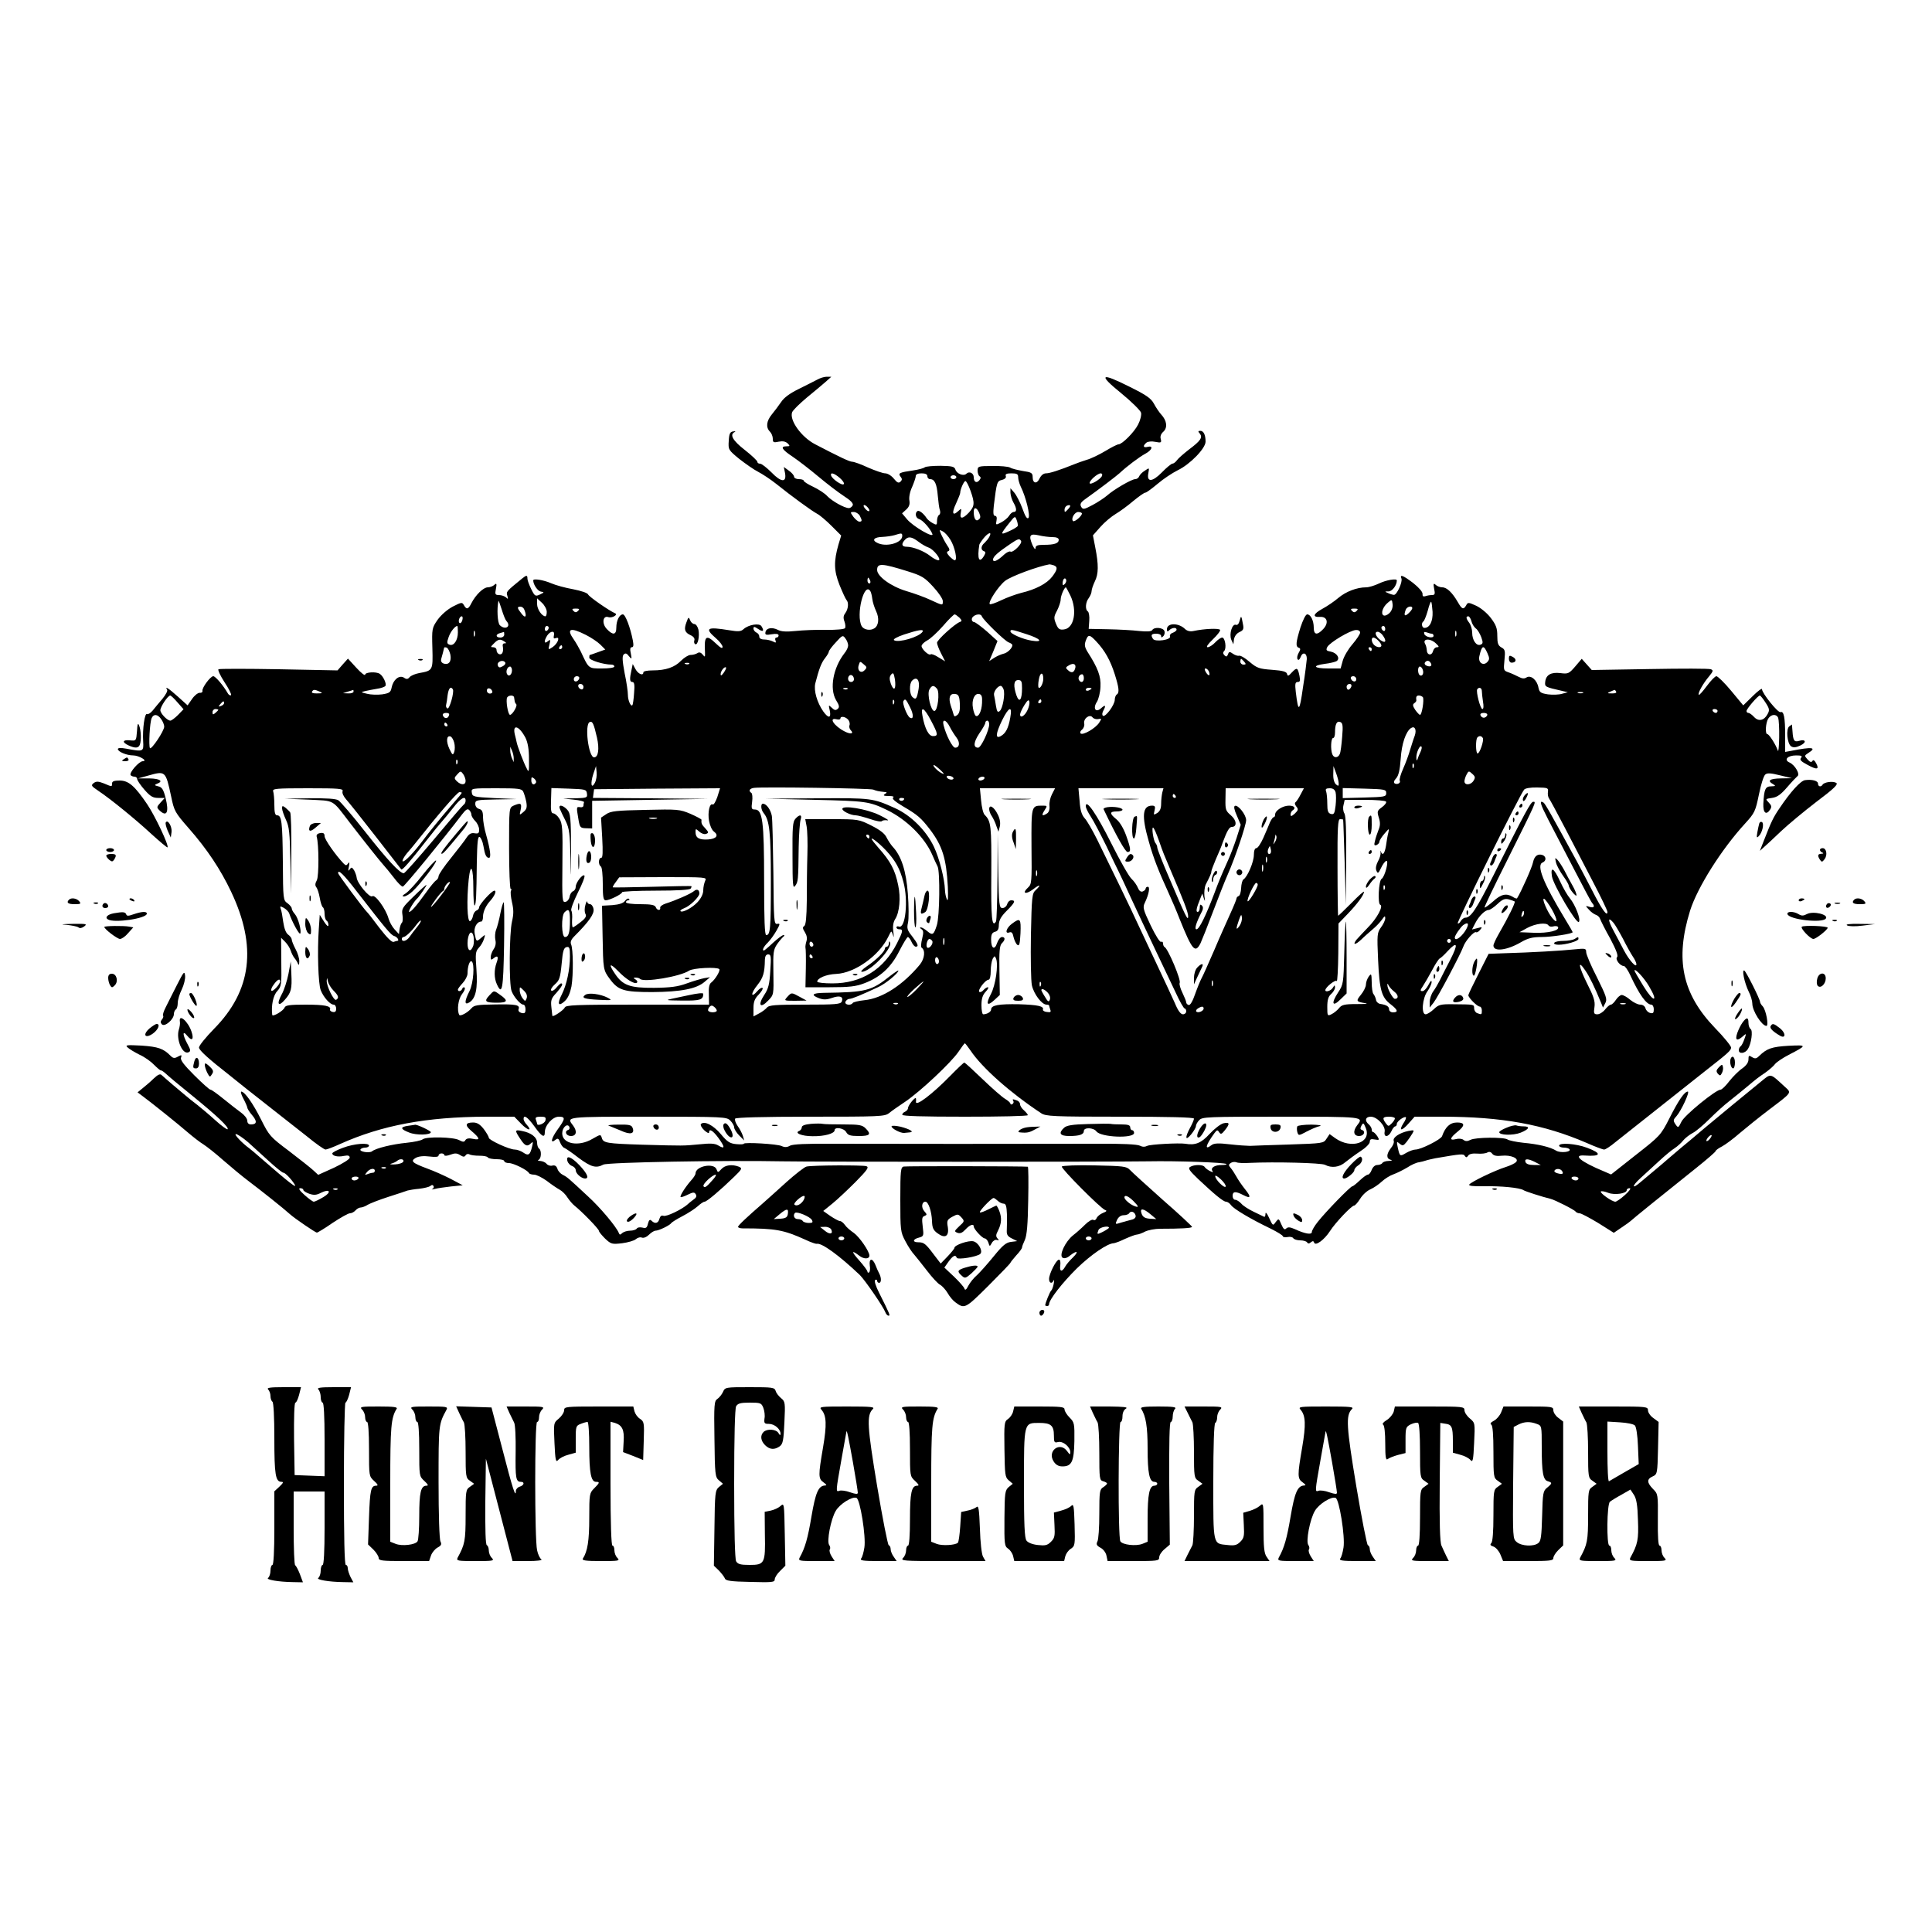 <?xml version="1.0" standalone="no"?>
<!DOCTYPE svg PUBLIC "-//W3C//DTD SVG 20010904//EN"
 "http://www.w3.org/TR/2001/REC-SVG-20010904/DTD/svg10.dtd">
<svg version="1.0" xmlns="http://www.w3.org/2000/svg"
 width="1000pt" height="1000pt" viewBox="0 0 1000 1000"
 preserveAspectRatio="xMidYMid meet">

<g transform="translate(0,1000) scale(0.1,-0.1)"
fill="#000000" stroke="none">
<path d="M4230 8035 c-14 -7 -56 -29 -95 -48 -47 -23 -77 -45 -92 -68 -13 -19
-34 -47 -48 -64 -28 -34 -32 -67 -10 -89 8 -8 15 -24 15 -37 0 -19 4 -21 31
-15 21 4 35 1 46 -9 13 -13 12 -15 -6 -15 -34 0 -24 -17 32 -54 28 -19 88 -65
132 -102 44 -37 103 -82 132 -101 36 -23 50 -38 47 -48 -4 -8 -13 -15 -20 -15
-23 0 -87 36 -112 62 -12 14 -45 35 -72 48 -28 13 -50 27 -50 32 0 4 -11 8
-25 8 -14 0 -25 6 -25 13 0 6 -12 21 -27 31 l-26 19 6 -30 c10 -52 -19 -51
-70 2 -25 25 -51 45 -59 45 -8 0 -14 4 -14 10 0 5 -29 33 -65 61 -63 49 -80
80 -52 93 6 3 3 5 -8 3 -16 -2 -21 -11 -23 -49 -3 -45 -2 -47 54 -93 32 -25
76 -56 98 -67 23 -12 64 -39 93 -62 81 -65 184 -140 212 -155 14 -7 48 -36 75
-63 l50 -50 -14 -46 c-25 -88 -24 -135 5 -209 15 -37 31 -72 36 -78 13 -13 10
-47 -6 -69 -10 -13 -11 -25 -4 -43 5 -14 6 -29 3 -34 -3 -6 -47 -10 -97 -9
-51 1 -123 -2 -160 -6 -47 -5 -75 -3 -91 6 -30 15 -60 10 -64 -12 -3 -14 3
-16 32 -11 24 4 36 2 36 -6 0 -6 -5 -11 -11 -11 -6 0 -9 -7 -5 -15 4 -13 2
-13 -14 -5 -10 5 -30 10 -44 10 -17 0 -26 6 -26 15 0 9 -7 18 -15 21 -8 4 -15
13 -15 20 0 12 4 12 25 -2 25 -17 32 -10 16 15 -11 17 -66 8 -92 -15 -14 -13
-27 -14 -75 -6 -115 19 -129 11 -69 -41 19 -16 35 -37 35 -45 0 -11 -10 -6
-33 16 -52 50 -63 42 -58 -43 1 -27 0 -28 -12 -13 -9 11 -18 14 -28 7 -8 -5
-23 -9 -35 -9 -11 0 -33 -14 -49 -30 -33 -34 -79 -50 -147 -50 -27 0 -48 -4
-48 -10 0 -20 -27 -9 -41 17 l-14 26 -6 -29 c-11 -48 -10 -64 4 -64 10 0 13
-14 9 -57 -2 -32 -6 -60 -9 -63 -8 -9 -23 25 -23 53 0 16 -7 67 -17 113 -12
64 -13 88 -5 96 9 9 16 7 27 -8 15 -18 16 -17 10 14 -5 22 -3 32 5 32 9 0 10
10 6 33 -13 68 -39 137 -52 137 -18 0 -34 -32 -34 -69 0 -38 -18 -40 -49 -7
-27 28 -21 71 7 62 21 -7 53 13 35 20 -30 13 -134 85 -139 97 -3 8 -36 19 -77
27 -40 7 -91 21 -114 31 -39 17 -93 26 -93 15 0 -22 23 -55 39 -58 19 -3 19
-4 -4 -15 -24 -11 -27 -9 -45 27 -11 22 -20 46 -20 55 0 19 -5 19 -27 1 -82
-67 -84 -68 -77 -90 5 -17 4 -19 -7 -8 -7 6 -23 12 -36 12 -20 0 -22 4 -16 33
5 26 3 30 -8 20 -7 -7 -23 -13 -34 -13 -23 0 -63 -39 -85 -82 -16 -32 -25 -35
-39 -10 -9 16 -13 15 -58 -8 -28 -15 -60 -43 -78 -68 -29 -42 -30 -46 -27
-147 3 -115 3 -116 -69 -129 -21 -4 -42 -13 -49 -21 -9 -11 -16 -12 -30 -2
-24 14 -55 -11 -63 -52 -5 -25 -12 -29 -49 -35 -24 -3 -59 -2 -78 3 -33 8 -34
8 -10 14 14 3 42 9 62 12 21 3 40 10 43 15 7 11 -12 51 -29 62 -19 13 -76 9
-76 -4 -1 -7 -21 9 -45 35 l-44 48 -27 -30 -27 -31 -303 6 c-167 3 -307 3
-313 0 -5 -3 9 -33 31 -67 22 -33 37 -63 34 -67 -4 -3 -11 0 -16 8 -24 42 -65
90 -76 90 -15 0 -60 -61 -56 -76 1 -7 -5 -11 -15 -10 -9 0 -27 -14 -39 -32
l-23 -33 -51 46 c-49 44 -68 55 -55 35 4 -6 -8 -27 -25 -48 -17 -20 -40 -47
-50 -60 -11 -13 -24 -21 -29 -18 -12 8 -24 -77 -20 -141 3 -54 2 -55 -88 -38
-27 5 -43 4 -43 -2 0 -14 46 -33 79 -33 30 0 79 -29 50 -30 -19 0 -71 -59 -63
-72 3 -4 12 -8 20 -8 8 0 14 -6 14 -12 0 -7 17 -32 38 -56 30 -34 43 -42 71
-42 l34 0 -22 -24 c-20 -22 -21 -25 -6 -40 38 -37 51 -11 32 64 -11 44 -19 56
-38 60 -20 5 -21 7 -7 13 36 13 17 27 -39 28 l-58 0 50 14 c92 26 92 26 121
-108 15 -74 20 -83 90 -163 96 -109 166 -215 220 -329 135 -284 107 -512 -88
-710 -43 -44 -78 -87 -78 -97 0 -14 50 -59 160 -145 8 -6 45 -36 81 -65 37
-29 104 -82 150 -118 46 -36 121 -95 168 -132 46 -38 89 -68 96 -68 7 0 41 13
76 29 217 97 446 140 757 141 l144 0 35 -36 c34 -36 61 -41 30 -6 -10 10 -17
24 -17 30 0 25 21 10 56 -38 38 -54 54 -62 54 -30 0 35 40 80 72 80 36 0 35
-10 -7 -68 -33 -46 -38 -75 -9 -51 11 9 16 6 23 -14 5 -13 15 -27 23 -29 7 -3
41 -26 74 -52 64 -47 89 -54 127 -34 22 12 621 23 927 17 171 -3 1680 -3 1890
0 156 3 400 -6 408 -14 3 -3 -8 -5 -24 -5 -36 0 -59 -14 -49 -30 6 -9 3 -9
-13 -1 -12 6 -24 16 -27 21 -8 13 -55 13 -75 0 -12 -7 -4 -19 41 -62 86 -81
131 -118 145 -118 7 0 19 -8 26 -18 14 -20 104 -73 206 -122 34 -17 62 -34 62
-39 0 -4 11 -6 24 -4 13 3 27 0 30 -6 4 -6 20 -11 36 -11 16 0 32 -5 35 -10 5
-8 11 -8 20 0 10 8 14 7 17 -2 7 -19 53 15 82 60 28 44 112 132 125 132 5 0
19 16 31 35 12 20 36 42 53 49 18 8 44 26 60 41 15 14 42 31 60 37 17 6 49 22
71 35 21 14 48 26 60 27 11 2 28 6 36 9 8 3 31 8 50 12 134 23 145 24 152 12
6 -9 10 -9 17 1 5 9 23 13 47 11 22 -2 46 1 53 6 9 5 18 3 25 -7 8 -10 23 -13
49 -10 47 5 92 -14 74 -33 -7 -7 -30 -18 -52 -25 -58 -18 -182 -78 -190 -91
-5 -7 18 -10 76 -9 88 2 187 -8 204 -20 8 -6 98 -35 140 -45 22 -5 125 -57
130 -66 4 -5 13 -9 21 -9 8 0 51 -23 96 -50 l81 -51 41 28 c23 15 43 30 46 33
5 6 182 149 340 275 55 44 100 83 100 87 0 4 15 15 33 24 17 9 59 40 92 69 33
28 100 82 150 120 124 94 119 87 82 121 -77 71 -69 69 -123 25 -102 -83 -194
-159 -290 -239 -54 -46 -110 -93 -124 -104 -14 -12 -41 -35 -61 -52 -19 -17
-55 -47 -80 -68 -24 -20 -55 -46 -68 -57 -45 -39 -46 -21 -1 20 25 23 69 63
98 90 29 27 65 57 80 66 15 10 35 28 45 41 10 12 32 29 49 38 16 8 55 41 86
72 31 31 77 73 102 92 24 19 65 52 90 73 55 46 56 47 100 77 19 14 41 33 48
43 7 9 39 31 70 47 97 50 97 52 -1 47 -86 -5 -112 -14 -152 -53 -14 -14 -21
-15 -36 -6 -17 11 -19 9 -19 -12 0 -15 -11 -31 -32 -46 -18 -12 -48 -42 -67
-66 -18 -24 -39 -44 -45 -44 -25 0 -188 -133 -203 -166 -16 -33 -17 -33 -31
-13 -12 18 -12 23 4 40 26 29 72 129 60 129 -17 0 -47 -43 -96 -140 -44 -86
-48 -90 -173 -188 l-128 -101 -37 16 c-121 50 -165 87 -99 82 85 -6 90 11 12
40 -58 22 -145 28 -145 11 0 -5 11 -10 24 -10 14 0 27 -4 30 -9 9 -14 -47 -20
-69 -7 -30 19 -93 34 -170 41 -38 4 -75 12 -82 17 -17 13 -167 12 -192 -2 -16
-8 -26 -8 -36 0 -7 6 -25 8 -39 4 -36 -9 -32 6 9 39 39 31 38 47 -3 47 -37 0
-61 -23 -78 -71 -6 -17 -109 -69 -137 -69 -11 0 -32 -8 -48 -17 -33 -20 -34
-19 -44 27 -7 32 -6 34 10 20 15 -12 19 -11 36 10 11 14 24 34 30 44 10 17 9
18 -22 12 -44 -9 -82 -34 -75 -51 3 -8 -4 -25 -15 -38 -24 -31 -24 -54 -1 -60
11 -3 7 -5 -10 -6 -15 0 -30 -5 -33 -11 -3 -5 -15 -10 -26 -10 -12 0 -23 -10
-29 -25 -5 -14 -14 -25 -20 -25 -6 0 -24 -13 -42 -30 -17 -16 -34 -30 -38 -30
-10 0 -139 -133 -179 -184 -17 -21 -31 -45 -31 -53 0 -15 -34 -10 -88 15 -25
11 -36 12 -45 3 -8 -8 -14 -3 -25 22 -13 31 -14 31 -28 13 -16 -22 -15 -23
-37 24 -10 22 -17 28 -17 17 0 -10 -3 -17 -7 -15 -5 2 -29 14 -54 26 -25 12
-54 30 -64 42 -10 11 -24 20 -32 20 -7 0 -13 9 -13 20 0 24 15 25 54 5 40 -21
44 -12 10 30 -16 20 -36 49 -45 66 -9 16 -22 36 -30 45 -11 13 -10 17 2 25 8
5 21 6 29 3 8 -4 40 -5 70 -3 127 6 369 0 388 -10 34 -18 75 -13 106 14 16 13
51 39 77 56 28 18 49 39 49 49 0 13 6 16 26 12 24 -4 25 -3 13 17 -8 11 -17
21 -21 21 -5 0 -8 6 -8 14 0 7 -7 19 -15 26 -23 19 -18 40 10 40 33 0 77 -48
72 -77 -6 -32 20 -30 35 2 6 14 15 25 20 25 4 0 8 6 8 13 0 13 39 41 47 34 2
-3 -3 -17 -13 -31 -26 -41 -9 -42 26 -2 l32 36 142 0 c310 0 527 -40 749 -136
43 -19 83 -34 90 -34 7 0 33 17 58 38 39 31 225 178 462 366 124 97 137 109
137 124 0 8 -37 54 -83 101 -170 177 -208 354 -129 608 38 120 162 317 285
451 49 54 53 62 71 149 10 51 25 98 33 104 10 9 28 8 76 -4 l62 -15 -57 -1
c-59 -1 -73 -12 -40 -30 14 -9 13 -10 -10 -11 -31 0 -37 -15 -41 -90 -2 -48
15 -62 36 -29 8 13 6 21 -8 35 -18 19 -18 19 17 24 27 4 45 17 78 55 24 28 48
53 53 57 16 10 -12 58 -40 71 -32 14 -11 37 34 37 28 0 33 -3 25 -13 -8 -10 0
-18 34 -36 49 -27 62 -24 44 9 -8 15 -15 19 -19 11 -5 -8 -13 -6 -25 8 -17 19
-17 20 3 33 48 30 20 33 -86 12 l-33 -6 0 83 c0 96 -7 130 -24 123 -13 -5 -96
98 -96 119 0 6 -22 -10 -48 -36 l-49 -48 -63 76 c-34 41 -69 75 -76 75 -7 0
-29 -23 -49 -50 -21 -28 -39 -49 -42 -46 -7 6 22 59 53 95 22 27 23 32 9 37
-8 4 -151 4 -316 1 l-300 -5 -26 29 -26 29 -34 -40 c-32 -37 -37 -39 -76 -34
-49 6 -75 -9 -79 -45 -3 -26 -1 -27 87 -47 l30 -7 -30 -8 c-16 -5 -49 -6 -73
-3 -37 6 -44 10 -49 35 -7 39 -39 66 -61 53 -12 -8 -23 -7 -42 3 -14 7 -37 18
-52 23 -26 9 -26 11 -21 63 5 49 3 56 -16 66 -17 10 -21 21 -21 60 0 39 -6 56
-34 93 -19 25 -52 52 -76 63 -39 18 -43 18 -51 2 -14 -24 -22 -21 -43 16 -29
50 -57 77 -81 77 -11 0 -27 6 -34 13 -11 10 -13 6 -8 -20 6 -28 4 -33 -12 -33
-11 0 -26 -3 -34 -6 -10 -3 -15 0 -14 12 1 10 -19 33 -48 56 -54 41 -71 47
-61 23 6 -18 -24 -85 -39 -84 -5 0 -19 4 -30 9 -19 8 -19 9 3 9 19 1 42 32 42
57 0 11 -55 2 -92 -16 -23 -11 -53 -20 -67 -20 -48 0 -105 -22 -144 -55 -21
-18 -58 -43 -82 -56 -48 -26 -54 -45 -12 -42 37 2 46 -31 16 -63 -31 -33 -49
-31 -49 7 0 37 -16 69 -34 69 -8 0 -22 -29 -35 -68 -24 -78 -26 -99 -8 -105 9
-3 9 -9 -1 -26 -7 -12 -10 -27 -6 -33 5 -7 10 -3 16 11 10 29 33 22 32 -10 -1
-13 -9 -80 -20 -148 -18 -128 -24 -131 -37 -23 -5 43 -3 52 10 52 12 0 14 7 9
32 -9 43 -13 45 -39 18 -18 -20 -22 -21 -25 -9 -2 12 -21 18 -77 22 -68 5 -79
9 -117 41 -23 20 -47 34 -54 32 -6 -2 -21 2 -32 10 -17 12 -21 12 -26 -3 -5
-12 -9 -14 -18 -5 -8 8 -9 15 -2 22 14 14 5 70 -10 70 -7 0 -23 -11 -36 -25
-13 -14 -31 -25 -39 -25 -10 0 0 15 27 41 23 22 40 44 37 49 -6 9 -81 6 -137
-6 -18 -4 -33 0 -44 10 -33 33 -94 33 -94 -1 0 -13 3 -14 12 -5 14 14 38 16
38 3 0 -5 -9 -12 -19 -16 -11 -3 -18 -12 -15 -19 7 -18 -77 -30 -88 -13 -13
20 -9 27 17 27 14 0 25 -5 25 -12 0 -9 3 -9 11 -1 7 7 9 19 6 27 -7 18 -52 22
-63 5 -4 -8 -27 -9 -68 -5 -33 4 -106 8 -161 9 l-100 2 3 42 c2 22 -2 44 -7
48 -15 9 -13 47 4 69 8 11 15 27 15 36 0 9 8 32 17 51 19 38 20 85 2 176 l-12
62 39 44 c21 24 57 54 79 67 22 13 63 43 91 67 28 23 56 43 62 43 6 0 34 21
64 46 29 25 76 56 104 70 63 30 144 113 144 148 0 35 -10 56 -27 56 -12 0 -13
-3 -3 -14 16 -20 5 -37 -55 -82 -27 -21 -56 -46 -63 -56 -7 -10 -18 -18 -24
-18 -5 0 -30 -20 -54 -45 -50 -51 -80 -52 -70 -3 5 28 5 28 -18 12 -14 -8 -27
-22 -30 -30 -3 -8 -12 -14 -20 -14 -19 0 -113 -55 -146 -85 -14 -12 -47 -34
-75 -49 -45 -24 -50 -24 -59 -9 -7 13 -3 22 19 38 76 54 162 120 180 136 36
34 102 84 134 101 35 19 42 43 11 35 -23 -6 -26 5 -6 22 8 6 27 8 46 4 30 -6
33 -4 28 15 -4 13 1 27 14 38 22 21 18 57 -12 89 -10 11 -27 36 -37 55 -15 28
-39 45 -126 88 -151 76 -165 65 -44 -33 54 -44 100 -90 103 -101 3 -12 -4 -40
-15 -61 -20 -40 -83 -103 -102 -103 -6 0 -36 -15 -67 -34 -32 -19 -75 -40 -97
-46 -22 -7 -51 -17 -65 -23 -77 -31 -127 -47 -146 -47 -13 0 -25 -10 -33 -26
-14 -31 -36 -27 -36 7 0 21 -7 25 -50 31 -28 5 -58 12 -67 18 -9 5 -51 9 -92
8 -73 0 -76 -2 -76 -24 0 -12 5 -26 10 -29 8 -5 7 -11 -1 -21 -14 -17 -29 -9
-29 16 0 21 -23 33 -38 18 -14 -14 -50 -1 -57 22 -5 15 -17 18 -77 19 -39 0
-76 -3 -82 -8 -6 -5 -33 -12 -60 -16 -70 -10 -79 -14 -65 -32 9 -11 9 -17 0
-26 -10 -9 -17 -6 -35 16 -12 15 -32 27 -44 27 -12 0 -52 14 -89 30 -36 17
-73 30 -82 30 -14 0 -70 27 -191 90 -72 37 -135 125 -120 166 4 11 39 45 76
76 38 31 82 68 98 82 l29 26 -24 0 c-13 0 -35 -7 -49 -15z m117 -509 c15 -13
25 -28 20 -32 -8 -9 -59 26 -65 44 -6 19 15 14 45 -12z m453 9 c0 -8 6 -15 14
-15 24 0 35 -25 40 -86 3 -32 7 -66 11 -75 3 -10 2 -20 -4 -24 -6 -3 -11 -17
-11 -31 0 -22 -2 -23 -22 -12 -13 7 -26 18 -31 25 -16 25 -39 43 -48 38 -15
-10 -10 -37 9 -42 18 -5 58 -50 68 -77 9 -24 -100 39 -131 76 l-26 31 22 20
c15 14 19 27 16 46 -3 16 2 45 14 70 10 24 19 49 19 57 0 9 11 14 30 14 20 0
30 -5 30 -15z m470 -5 c0 -12 6 -33 13 -48 27 -54 51 -152 40 -163 -7 -7 -17
9 -31 49 -12 32 -31 69 -42 82 l-20 23 0 -24 c1 -13 7 -35 15 -49 18 -31 19
-50 2 -50 -7 0 -18 -9 -24 -20 -7 -11 -26 -26 -41 -34 -28 -15 -29 -14 -24 10
3 15 0 24 -8 24 -9 0 -10 15 -6 53 15 123 17 127 42 133 16 4 23 12 20 20 -4
10 4 14 29 14 29 0 35 -4 35 -20z m434 7 c-7 -18 -64 -51 -64 -37 0 14 40 49
57 50 7 0 10 -6 7 -13z m-754 -7 c0 -5 -7 -10 -15 -10 -8 0 -15 5 -15 10 0 6
7 10 15 10 8 0 15 -4 15 -10z m73 -69 c23 -65 22 -81 -8 -114 -32 -34 -49 -35
-42 -2 4 25 4 25 -14 9 -29 -27 -34 -9 -10 41 11 24 21 49 21 54 0 18 19 61
27 61 5 0 16 -22 26 -49z m-523 -103 c0 -6 -7 -5 -15 2 -8 7 -15 17 -15 22 0
6 7 5 15 -2 8 -7 15 -17 15 -22z m1027 5 c-15 -16 -17 -16 -17 -1 0 9 6 18 13
21 20 7 22 -2 4 -20z m-459 -17 c8 -19 8 -27 -2 -35 -15 -13 -26 5 -26 40 0
26 15 24 28 -5z m-618 -15 c13 -25 13 -31 -2 -31 -7 0 -21 12 -31 25 -17 24
-17 25 2 25 11 0 25 -9 31 -19z m1150 11 c0 -13 -39 -46 -46 -39 -12 12 8 47
27 47 10 0 19 -4 19 -8z m-332 -64 c-2 -5 -23 -18 -46 -28 -46 -21 -46 -17 2
43 29 37 30 37 38 16 5 -12 7 -26 6 -31z m-348 -73 c22 -36 37 -105 22 -105
-5 0 -17 10 -28 21 -14 16 -16 23 -6 26 9 4 8 11 -6 31 -10 15 -23 40 -30 55
-11 26 -11 27 7 17 11 -5 29 -25 41 -45z m-250 21 c0 -37 -85 -60 -131 -35
-28 14 -14 29 29 30 20 1 48 5 62 9 37 12 40 11 40 -4z m451 -4 c-5 -10 -17
-24 -25 -32 -19 -15 -21 -37 -3 -43 9 -3 9 -9 1 -23 -26 -44 -37 -17 -25 57 1
4 10 18 22 33 24 30 45 36 30 8z m327 -2 c20 0 32 -5 32 -14 0 -18 -22 -26
-76 -26 -35 0 -44 -4 -44 -17 -1 -10 -7 -3 -16 16 -21 50 -14 61 33 50 21 -5
53 -9 71 -9z m-694 -24 c17 -13 40 -26 52 -30 26 -8 71 -66 51 -66 -8 0 -27
10 -43 23 -32 25 -88 47 -121 47 -26 0 -29 14 -10 35 17 20 36 18 71 -9z m531
4 c8 -13 -42 -63 -55 -55 -5 3 -20 -4 -32 -15 -35 -33 -58 -43 -58 -26 0 15
25 37 90 81 40 27 47 29 55 15z m-587 -157 c74 -23 88 -32 132 -80 28 -30 50
-63 50 -74 0 -24 1 -24 -62 5 -29 14 -87 35 -128 47 -79 24 -150 76 -150 109
0 36 24 35 158 -7z m756 31 c22 -8 20 -22 -8 -59 -28 -36 -85 -66 -161 -84
-27 -7 -74 -24 -103 -38 -29 -14 -55 -23 -59 -20 -10 10 46 95 80 121 32 24
167 74 229 85 3 0 13 -2 22 -5z m-950 -79 c3 -8 1 -15 -4 -15 -6 0 -10 7 -10
15 0 8 2 15 4 15 2 0 6 -7 10 -15z m1007 -18 c-8 -8 -11 -7 -11 4 0 9 3 19 7
23 4 4 9 2 11 -4 3 -7 -1 -17 -7 -23z m29 -59 c37 -78 20 -170 -33 -176 -23
-3 -30 2 -41 29 -12 29 -12 37 5 68 10 20 19 46 19 58 0 19 19 63 27 63 1 0
12 -19 23 -42z m-1035 22 c4 -6 8 -24 10 -40 2 -17 11 -45 20 -64 17 -36 13
-74 -9 -88 -21 -14 -55 -8 -66 11 -31 58 13 233 45 181z m-1675 -107 c0 -13
-3 -23 -7 -23 -18 0 -43 37 -43 63 l0 30 25 -23 c14 -13 25 -34 25 -47z m4362
-6 c-11 -11 -25 -16 -31 -12 -16 9 -3 45 23 66 20 17 21 17 24 -8 2 -16 -4
-34 -16 -46z m-4571 -41 c27 -29 -6 -49 -34 -22 -12 12 -16 85 -7 126 1 3 8
-17 17 -45 8 -27 19 -54 24 -59z m4794 47 c2 -49 -15 -83 -42 -83 -14 0 -18
26 -5 34 4 3 14 27 22 55 7 28 15 49 18 46 2 -2 5 -25 7 -52z m-4701 11 c14
-35 6 -47 -14 -21 -24 30 -25 37 -6 37 8 0 17 -7 20 -16z m4596 8 c0 -5 -9
-17 -20 -27 -20 -18 -25 -11 -14 19 6 17 34 23 34 8z m-4318 -14 c-9 -9 -15
-9 -24 0 -9 9 -7 12 12 12 19 0 21 -3 12 -12z m4030 0 c-9 -9 -15 -9 -24 0 -9
9 -7 12 12 12 19 0 21 -3 12 -12z m-2056 -35 c13 -14 14 -18 3 -22 -25 -8
-119 -93 -119 -108 0 -7 9 -32 21 -55 l21 -41 -35 21 c-18 12 -37 19 -40 15
-9 -8 -47 27 -47 43 0 8 13 20 29 29 16 8 53 42 82 75 28 33 56 60 60 60 4 0
15 -8 25 -17z m116 7 c6 -18 120 -129 139 -135 11 -4 19 -10 19 -14 0 -16 -26
-41 -47 -45 -12 -3 -33 -12 -47 -21 l-26 -17 22 52 21 52 -54 49 c-30 26 -60
48 -66 49 -7 0 -13 6 -13 14 0 22 45 36 52 16z m-2689 -20 c-3 -11 -9 -17 -14
-15 -10 7 -1 35 11 35 5 0 6 -9 3 -20z m5223 -5 c3 -14 14 -31 23 -38 9 -6 21
-27 28 -45 10 -28 9 -34 -4 -39 -21 -8 -43 23 -43 62 0 17 -7 40 -15 51 -17
22 -19 34 -5 34 5 0 12 -11 16 -25z m-5246 -58 c0 -41 -21 -72 -43 -64 -14 5
-15 11 -5 39 9 27 33 58 45 58 2 0 3 -15 3 -33z m470 24 c0 -6 -4 -13 -10 -16
-5 -3 -10 1 -10 9 0 9 5 16 10 16 6 0 10 -4 10 -9z m4330 -7 c0 -8 -4 -12 -10
-9 -5 3 -10 10 -10 16 0 5 5 9 10 9 6 0 10 -7 10 -16z m-4713 -36 c-3 -7 -5
-2 -5 12 0 14 2 19 5 13 2 -7 2 -19 0 -25z m575 6 c28 -14 62 -37 76 -51 l25
-25 -39 -14 c-21 -8 -40 -14 -41 -14 -2 0 -3 -6 -3 -14 0 -13 74 -36 115 -36
8 0 15 -4 15 -10 0 -6 -28 -10 -64 -10 -71 0 -68 -2 -110 88 -9 18 -25 46 -36
62 -40 56 -19 65 62 24z m1743 16 c-17 -27 -123 -58 -147 -44 -8 5 14 17 52
30 73 24 104 29 95 14z m537 -12 c75 -24 91 -44 28 -34 -45 7 -110 35 -110 48
0 11 6 11 82 -14z m1728 8 c0 -8 -18 -35 -40 -61 -22 -25 -44 -63 -50 -85
l-11 -40 -64 0 c-76 0 -86 15 -17 24 26 3 53 10 60 14 20 13 3 42 -29 49 -24
4 -27 8 -19 24 13 24 119 87 148 88 13 1 22 -5 22 -13z m497 -18 c-3 -7 -5 -2
-5 12 0 14 2 19 5 13 2 -7 2 -19 0 -25z m-4927 7 c0 -8 -9 -15 -20 -15 -25 0
-26 17 -2 23 9 3 18 5 20 6 1 0 2 -6 2 -14z m257 -4 c-3 -14 -1 -18 10 -14 24
10 11 -27 -16 -46 -24 -16 -24 -15 -17 13 6 26 5 28 -8 17 -20 -17 -22 0 -4
29 17 26 42 27 35 1z m4289 2 c23 -31 17 -46 -11 -26 -25 19 -33 43 -14 43 7
0 18 -8 25 -17z m255 7 c5 0 9 -5 9 -11 0 -15 -43 -7 -48 10 -3 10 0 12 12 8
10 -4 22 -7 27 -7z m-3021 -61 c0 -9 -8 -27 -19 -40 -59 -76 -78 -183 -44
-242 18 -29 19 -38 8 -47 -10 -8 -17 -6 -30 7 -17 16 -17 15 -10 -15 8 -40 -7
-42 -34 -4 -32 46 -50 108 -41 145 19 74 31 106 50 130 11 14 20 29 20 34 0 5
16 27 36 48 34 38 37 39 50 20 8 -10 14 -26 14 -36z m1286 19 c43 -46 71 -96
94 -168 22 -70 25 -96 10 -105 -5 -3 -10 -16 -10 -27 0 -26 -48 -91 -61 -83
-5 4 -5 13 1 25 16 29 12 35 -11 14 -28 -25 -44 -1 -21 34 8 13 17 48 18 77 3
54 -13 97 -67 181 -15 25 -17 37 -9 58 12 34 20 33 56 -6z m1458 6 c9 -8 16
-20 16 -25 0 -13 -24 -11 -38 3 -14 14 -16 38 -3 38 5 0 17 -7 25 -16z m-4524
-4 c12 -8 12 -10 1 -10 -8 0 -11 -7 -8 -19 2 -10 1 -24 -3 -31 -9 -15 -30 -4
-30 16 0 8 -8 14 -17 14 -15 0 -14 2 3 19 22 23 33 25 54 11z m4822 -10 c17
-16 18 -20 6 -20 -9 0 -18 -9 -21 -21 -7 -25 -32 -20 -32 7 -1 10 -4 24 -8 30
-17 29 25 32 55 4z m-4522 -20 c0 -5 -5 -10 -11 -10 -5 0 -7 5 -4 10 3 6 8 10
11 10 2 0 4 -4 4 -10z m-579 -38 c7 -36 -8 -56 -36 -46 -11 5 -15 13 -10 28 5
18 11 39 14 54 1 2 7 2 13 0 7 -3 15 -19 19 -36z m4769 28 c0 -5 -2 -10 -4
-10 -3 0 -8 5 -11 10 -3 6 -1 10 4 10 6 0 11 -4 11 -10z m599 -21 c12 -27 11
-33 -2 -47 -21 -20 -47 -1 -40 31 13 58 22 61 42 16z m-1259 -44 c10 -12 10
-15 -4 -15 -9 0 -16 7 -16 15 0 8 2 15 4 15 2 0 9 -7 16 -15z m-3825 -4 c3 -6
-3 -15 -14 -20 -14 -8 -20 -7 -24 4 -8 19 26 34 38 16z m1860 -40 c-19 -20
-40 -1 -30 27 6 20 7 20 25 4 18 -14 18 -18 5 -31z m2930 38 c10 -15 -1 -23
-20 -15 -9 3 -13 10 -10 16 8 13 22 13 30 -1z m-3838 -5 c-3 -3 -12 -4 -19 -1
-8 3 -5 6 6 6 11 1 17 -2 13 -5z m1997 -27 c-7 -20 -20 -22 -38 -4 -12 10 -10
14 8 24 24 14 39 4 30 -20z m-2914 -6 c0 -23 -16 -36 -25 -21 -9 14 1 40 15
40 5 0 10 -9 10 -19z m1096 -13 c-11 -15 -16 -18 -16 -7 0 16 21 42 28 34 2
-2 -3 -14 -12 -27z m3618 16 c7 -19 -2 -37 -15 -29 -12 8 -12 45 0 45 5 0 12
-7 15 -16z m-1107 -9 c9 -24 -1 -27 -15 -5 -8 13 -8 20 -2 20 6 0 13 -7 17
-15z m-1627 -88 c-4 -5 -13 6 -19 24 -8 24 -8 35 1 47 11 13 14 9 20 -24 3
-21 3 -43 -2 -47z m770 50 c0 -24 -16 -54 -24 -46 -3 3 -3 22 1 42 6 38 23 41
23 4z m-980 -3 c0 -8 -7 -14 -15 -14 -15 0 -21 21 -9 33 10 9 24 -2 24 -19z
m1190 6 c0 -21 -15 -27 -25 -10 -7 12 2 30 16 30 5 0 9 -9 9 -20z m-2612 -2
c-6 -18 -28 -21 -28 -4 0 9 7 16 16 16 9 0 14 -5 12 -12z m4022 -4 c0 -17 -22
-14 -28 4 -2 7 3 12 12 12 9 0 16 -7 16 -16z m-2265 -48 c-9 -53 -14 -60 -31
-45 -17 14 -19 70 -3 86 24 24 41 3 34 -41z m535 2 c0 -61 -14 -79 -29 -37
-17 50 -14 79 9 79 17 0 20 -7 20 -42z m-2270 6 c0 -9 -5 -14 -12 -12 -18 6
-21 28 -4 28 9 0 16 -7 16 -16z m3974 1 c-4 -8 -10 -15 -15 -15 -5 0 -9 7 -9
15 0 8 7 15 15 15 9 0 12 -6 9 -15z m-2144 -10 c15 -18 4 -115 -14 -115 -18 0
-38 87 -26 110 13 24 23 25 40 5z m344 -2 c10 -24 -4 -100 -19 -113 -11 -9
-15 -4 -20 27 -3 21 -8 46 -10 56 -3 17 19 47 35 47 4 0 11 -8 14 -17z m-2850
-1 c8 -13 -17 -103 -28 -99 -6 3 -9 11 -7 18 2 8 6 31 8 52 5 35 16 47 27 29z
m204 -10 c2 -7 -3 -12 -12 -12 -9 0 -16 7 -16 16 0 17 22 14 28 -4z m1839 12
c-3 -3 -12 -4 -19 -1 -8 3 -5 6 6 6 11 1 17 -2 13 -5z m1263 2 c0 -2 -7 -6
-15 -10 -8 -3 -15 -1 -15 4 0 6 7 10 15 10 8 0 15 -2 15 -4z m2020 -13 c0 -10
3 -35 6 -55 4 -22 3 -38 -3 -38 -11 0 -34 90 -27 102 9 14 24 8 24 -9z m-6015
-3 c17 -7 14 -9 -13 -9 -20 -1 -31 3 -27 9 7 12 13 12 40 0z m175 0 c0 -5 -12
-10 -27 -9 l-28 1 25 8 c14 4 26 8 28 9 1 1 2 -3 2 -9z m6535 0 c4 -6 -6 -10
-22 -9 -25 0 -26 1 -8 9 11 5 21 9 22 9 1 1 5 -3 8 -9z m-172 -7 c-7 -2 -19
-2 -25 0 -7 3 -2 5 12 5 14 0 19 -2 13 -5z m-3225 -54 c2 -32 -2 -50 -12 -59
-13 -10 -17 -10 -20 1 -2 8 -9 29 -15 47 -13 41 -5 64 23 60 17 -2 22 -11 24
-49z m115 2 c-2 -42 -18 -75 -33 -66 -4 3 -11 21 -14 40 -8 41 8 78 32 73 13
-3 17 -13 15 -47z m-4164 3 l31 -35 -29 -30 c-16 -16 -34 -29 -39 -29 -16 0
-52 37 -52 54 0 18 39 76 51 76 4 0 21 -16 38 -36z m1742 26 c1 -5 2 -14 3
-19 0 -5 4 -12 8 -16 8 -8 -20 -55 -32 -55 -11 0 -23 76 -15 90 8 13 35 13 36
0z m4704 1 c7 -13 -5 -91 -15 -91 -4 0 -15 12 -25 26 -13 20 -14 28 -5 34 6 4
11 10 11 14 -3 20 1 26 13 26 8 0 17 -4 21 -9z m1773 -27 c21 -32 22 -40 11
-60 -18 -34 -47 -40 -70 -15 -11 12 -24 21 -29 21 -6 0 -10 4 -10 10 0 11 59
80 69 80 3 0 17 -17 29 -36z m-4511 -6 c-3 -8 -6 -5 -6 6 -1 11 2 17 5 13 3
-3 4 -12 1 -19z m83 -18 c20 -39 19 -67 -1 -54 -14 8 -40 75 -33 85 9 15 13
11 34 -31z m608 -16 c-14 -30 -38 -44 -38 -22 0 7 10 29 22 48 17 27 23 31 26
18 2 -10 -3 -30 -10 -44z m72 46 c0 -5 -5 -10 -11 -10 -5 0 -7 5 -4 10 3 6 8
10 11 10 2 0 4 -4 4 -10z m-4230 -9 c0 -5 -7 -12 -16 -15 -14 -5 -15 -4 -4 9
14 17 20 19 20 6z m-30 -35 c0 -2 -7 -9 -15 -16 -12 -10 -15 -10 -15 4 0 9 7
16 15 16 8 0 15 -2 15 -4z m3689 -56 c37 -70 38 -80 10 -80 -22 0 -42 38 -54
103 -11 55 8 46 44 -23z m410 15 c-10 -56 -24 -81 -49 -95 -29 -16 -27 12 7
82 35 71 54 77 42 13z m3661 35 c0 -5 -4 -10 -9 -10 -6 0 -13 5 -16 10 -3 6 1
10 9 10 9 0 16 -4 16 -10z m-6567 -25 c-6 -17 -25 -15 -31 3 -2 7 5 12 17 12
14 0 19 -5 14 -15z m5375 3 c-3 -7 -11 -13 -18 -13 -7 0 -15 6 -17 13 -3 7 4
12 17 12 13 0 20 -5 18 -12z m-6864 -20 c9 -12 16 -30 16 -39 0 -22 -67 -122
-74 -111 -7 12 -1 133 9 155 10 23 31 21 49 -5z m4850 0 c19 4 19 3 5 -19 -19
-29 -85 -67 -96 -55 -4 4 -1 13 7 19 9 7 14 21 12 31 -6 26 28 52 43 33 5 -7
19 -11 29 -9z m3520 6 c3 -9 6 -55 5 -102 -1 -48 -4 -78 -7 -67 -10 30 -45 85
-54 85 -13 0 -9 58 4 80 15 24 43 26 52 4z m-4814 -9 c7 -8 10 -21 7 -29 -3
-7 0 -19 6 -25 19 -19 0 -23 -31 -7 -55 28 -85 74 -42 63 11 -3 20 -1 20 4 0
14 26 10 40 -6z m-1300 -93 c13 -58 7 -102 -15 -102 -29 0 -51 173 -22 183 14
5 20 -8 37 -81z m1826 56 c9 -18 25 -43 35 -56 19 -25 16 -52 -7 -52 -14 0
-47 64 -60 116 -9 35 13 30 32 -8z m204 13 c0 -31 -42 -121 -57 -121 -27 0
-24 29 6 74 17 24 31 49 31 55 0 6 5 11 10 11 6 0 10 -8 10 -19z m1827 -65
c-3 -39 -8 -79 -12 -88 -9 -22 -31 -23 -39 -2 -10 25 -7 84 4 84 6 0 10 13 10
29 0 42 9 61 27 54 13 -5 15 -19 10 -77z m-4632 64 c3 -5 1 -10 -4 -10 -6 0
-11 5 -11 10 0 6 2 10 4 10 3 0 8 -4 11 -10z m405 -69 c12 -25 18 -59 18 -110
1 -65 -1 -72 -11 -50 -17 31 -50 120 -53 138 -2 8 -5 25 -9 38 -14 58 22 47
55 -16z m4603 12 c-6 -15 -16 -48 -24 -73 -7 -25 -23 -69 -36 -98 -13 -29 -21
-57 -18 -62 7 -12 -12 -23 -26 -15 -7 5 -4 14 7 26 13 14 20 44 24 102 5 78
27 142 54 159 19 12 29 -9 19 -39z m-4972 -37 c4 -15 4 -37 0 -48 -7 -19 -9
-17 -25 16 -18 39 -15 71 6 64 7 -3 15 -17 19 -32z m5324 24 c7 -12 -16 -80
-27 -80 -10 0 -11 74 -1 83 9 10 21 9 28 -3z m-323 -73 c-6 -12 -13 -29 -15
-37 -3 -9 -6 -6 -6 8 -1 26 18 67 26 58 4 -3 1 -16 -5 -29z m-4693 -32 l0 -20
-9 20 c-5 11 -9 29 -9 40 l0 20 9 -20 c5 -11 9 -29 9 -40z m-292 -27 c-3 -8
-6 -5 -6 6 -1 11 2 17 5 13 3 -3 4 -12 1 -19z m4950 -20 c-3 -8 -6 -5 -6 6 -1
11 2 17 5 13 3 -3 4 -12 1 -19z m-2449 -14 c21 -20 22 -24 6 -16 -22 11 -51
42 -40 42 4 0 19 -12 34 -26z m-1789 -66 c-19 -35 -24 -3 -8 46 l14 41 3 -32
c2 -18 -2 -42 -9 -55z m3850 -2 c1 -15 -2 -16 -14 -6 -9 8 -15 28 -14 54 l1
41 13 -35 c7 -19 14 -43 14 -54z m-4519 12 c0 -22 -23 -23 -45 -2 -15 15 -15
18 2 36 16 18 18 18 30 2 7 -10 13 -26 13 -36z m5217 1 c-14 -23 -47 -25 -47
-3 0 8 5 24 11 35 10 19 12 20 29 4 16 -14 17 -20 7 -36z m-2692 10 c-7 -10
-35 -1 -35 11 0 5 9 6 20 3 11 -3 17 -9 15 -14z m-2161 -20 c-10 -16 -24 -9
-24 12 0 18 2 19 15 9 8 -7 12 -16 9 -21z m2321 21 c-3 -5 -13 -10 -21 -10 -8
0 -12 5 -9 10 3 6 13 10 21 10 8 0 12 -4 9 -10z m-575 -57 c17 -7 28 -9 55
-12 17 -1 18 -3 5 -11 -11 -7 -6 -10 20 -10 21 0 30 -3 23 -8 -8 -5 8 -20 50
-45 77 -45 94 -60 141 -121 64 -85 84 -149 92 -296 2 -56 1 -78 -5 -65 -5 11
-10 34 -10 50 -2 56 -29 163 -57 222 -40 84 -118 162 -201 200 -116 52 -122
53 -404 51 l-264 -2 255 -6 c260 -6 279 -8 370 -52 102 -49 197 -143 236 -234
9 -21 21 -48 27 -59 13 -26 11 -258 -4 -304 -16 -50 -22 -54 -49 -31 -13 11
-28 20 -34 20 -6 0 -5 -4 3 -9 11 -7 12 -17 4 -50 -6 -23 -7 -43 -3 -46 21
-13 16 -57 -9 -88 -87 -105 -194 -175 -287 -184 -30 -3 -57 -10 -60 -14 -10
-16 -44 -10 -38 6 4 8 13 15 21 15 13 0 59 19 149 61 39 18 104 72 104 85 0 3
-19 -9 -42 -27 -98 -78 -124 -85 -345 -88 -59 -1 -68 -11 -23 -28 22 -8 38 -8
67 2 40 14 60 7 50 -19 -6 -14 -33 -16 -190 -16 -155 0 -187 -2 -198 -16 -7
-8 -25 -22 -41 -30 l-28 -15 0 43 c0 32 6 49 27 70 14 15 24 31 20 34 -4 4
-16 -3 -27 -16 -35 -40 -35 -12 0 31 30 38 38 63 39 132 1 18 6 27 17 27 15 0
16 -11 11 -85 -4 -71 -10 -93 -32 -126 -34 -52 -20 -71 21 -28 29 30 29 30 27
146 -2 104 0 118 20 147 12 17 27 34 32 38 7 5 6 8 0 8 -6 0 -30 -18 -54 -40
-23 -22 -45 -40 -47 -40 -11 0 -2 20 20 41 13 13 33 41 45 62 19 34 20 38 4
35 -17 -3 -18 15 -20 262 -2 146 -5 279 -8 297 -6 32 -28 63 -46 63 -13 0 -11
-31 4 -49 30 -36 37 -100 37 -349 0 -252 -3 -282 -24 -282 -8 0 -11 77 -11
283 0 306 -8 367 -48 367 -17 0 -19 5 -14 40 3 22 1 43 -4 46 -16 10 -10 23
14 26 40 6 602 -2 617 -9z m3492 -12 c-2 -12 1 -28 6 -34 5 -7 42 -75 82 -152
40 -77 106 -204 146 -281 41 -78 74 -147 74 -154 0 -28 -30 14 -80 113 -29 56
-65 125 -80 152 -133 243 -162 295 -171 301 -23 14 -17 -7 24 -87 24 -46 83
-160 132 -254 48 -93 91 -174 96 -179 16 -18 9 -27 -13 -20 -23 7 -23 6 -4
-14 10 -12 27 -24 36 -27 10 -3 20 -13 23 -23 3 -9 26 -55 52 -101 30 -57 42
-88 35 -95 -11 -11 15 -46 35 -46 6 0 21 -21 33 -47 46 -100 84 -153 109 -153
7 0 13 -11 13 -24 0 -19 -4 -23 -19 -19 -11 3 -21 13 -24 24 -3 11 -14 19 -27
19 -12 0 -35 11 -52 25 -16 14 -36 25 -44 25 -7 0 -21 -11 -30 -25 -9 -14 -21
-25 -26 -25 -6 0 -19 -11 -30 -25 -11 -14 -29 -25 -40 -25 -18 0 -20 5 -15 38
4 30 -4 54 -39 123 -44 89 -49 126 -8 65 21 -30 49 -88 81 -166 l10 -25 12 23
c11 20 5 36 -43 133 -31 60 -56 119 -56 131 0 19 -4 20 -62 14 -65 -7 -222
-16 -363 -20 l-80 -3 -52 -103 c-29 -57 -53 -107 -53 -111 0 -13 46 -59 59
-59 6 0 11 -9 11 -20 0 -22 -1 -23 -24 -14 -9 3 -16 15 -16 25 0 21 1 20 -108
21 -66 1 -76 -2 -101 -26 -15 -14 -34 -26 -42 -26 -24 0 -17 84 10 120 11 16
21 37 21 47 0 11 -6 6 -16 -14 -9 -18 -23 -33 -31 -33 -13 0 -13 4 2 26 9 14
31 51 48 83 16 31 34 58 39 60 5 2 23 18 40 37 52 56 57 39 15 -43 -22 -43
-47 -91 -55 -108 -8 -16 -23 -42 -34 -57 -10 -14 -18 -39 -18 -55 l0 -28 20
25 c22 28 140 251 154 290 10 30 56 81 66 75 4 -3 14 3 21 12 13 15 11 16 -14
9 l-28 -7 17 33 c19 37 51 68 69 68 7 0 28 14 46 31 25 24 38 29 58 24 14 -4
28 -9 31 -11 5 -5 -34 -84 -82 -167 -15 -26 -28 -54 -28 -61 0 -34 71 -25 144
18 35 20 58 26 105 26 53 0 161 17 161 25 0 2 -17 32 -38 66 -116 192 -151
282 -117 295 19 8 19 30 0 38 -25 9 -43 -4 -50 -37 -4 -24 -62 -154 -83 -187
-2 -2 -12 1 -22 8 -33 20 -61 14 -102 -24 -22 -19 -42 -34 -44 -31 -2 2 49
109 114 238 158 317 154 309 138 309 -13 0 -43 -56 -208 -385 -87 -172 -115
-215 -144 -215 -7 0 -17 -8 -23 -17 -5 -10 -12 -15 -16 -12 -5 6 322 667 344
692 5 7 34 12 68 11 54 -1 58 -2 55 -23z m-6239 3 c-3 -9 5 -26 19 -42 14 -15
82 -101 153 -192 71 -91 130 -167 132 -170 5 -6 46 41 138 159 28 36 59 74 70
86 11 12 38 45 60 73 39 51 65 66 65 38 0 -8 -4 -18 -10 -21 -5 -3 -75 -85
-155 -181 -80 -95 -150 -174 -155 -174 -21 0 -85 69 -200 215 -65 83 -128 156
-139 163 -14 8 -61 11 -148 10 l-128 -2 123 -5 c138 -7 117 5 214 -121 78
-101 153 -195 171 -215 10 -11 35 -41 55 -67 20 -27 41 -48 47 -47 8 0 216
254 306 373 20 26 29 32 38 23 6 -6 11 -17 11 -24 0 -7 9 -22 20 -33 11 -11
20 -31 20 -44 0 -19 -4 -22 -23 -19 -17 3 -28 -2 -41 -21 -9 -15 -46 -62 -81
-106 -36 -44 -65 -87 -65 -95 0 -8 -6 -18 -13 -22 -7 -4 -31 -33 -52 -63 -52
-72 -77 -100 -87 -100 -8 0 26 57 42 70 10 9 52 70 47 70 -2 0 -33 -27 -67
-61 -57 -55 -62 -63 -57 -94 3 -18 2 -37 -3 -41 -5 -5 -10 -20 -12 -34 l-3
-25 -23 25 c-12 13 -26 38 -31 56 -14 50 -70 127 -84 115 -14 -10 -79 68 -81
97 -1 9 -7 26 -13 37 -11 17 -14 18 -23 5 -8 -11 -9 -8 -4 15 4 21 3 26 -4 16
-9 -12 -12 -12 -24 0 -42 44 -98 124 -98 141 0 14 -6 19 -22 16 -15 -2 -21 -9
-19 -18 12 -40 12 -204 1 -226 -9 -16 -10 -27 -3 -36 6 -7 14 -32 18 -55 4
-24 11 -45 16 -49 5 -3 9 -18 9 -34 0 -16 5 -32 10 -35 6 -3 10 -14 10 -23 0
-11 -9 -4 -23 18 l-22 35 -5 -75 c-8 -112 -3 -282 10 -315 14 -36 48 -75 67
-75 7 0 13 -9 13 -21 0 -14 -5 -19 -17 -17 -10 2 -16 7 -15 12 8 19 -27 26
-126 26 -83 0 -104 -3 -109 -15 -6 -17 -62 -50 -64 -38 -6 48 5 101 26 123 21
24 23 32 21 150 l-1 126 21 -21 c12 -12 25 -33 29 -46 4 -13 13 -31 20 -39 7
-8 15 -22 18 -30 3 -8 6 -3 6 13 1 15 -8 44 -19 64 -11 21 -20 43 -20 50 0 6
-8 18 -18 25 -12 8 -21 32 -26 66 -4 29 -9 59 -13 68 -5 14 -3 15 16 5 12 -7
25 -20 28 -29 14 -42 52 -112 57 -104 8 13 -11 82 -28 101 -9 10 -16 23 -16
29 0 6 -10 18 -22 27 -22 15 -23 20 -24 214 -2 207 -6 241 -30 241 -10 0 -14
14 -14 54 0 30 -3 61 -6 70 -5 14 14 16 180 16 164 0 185 -2 179 -16z m935 -1
c5 -10 12 -34 16 -53 5 -29 2 -39 -15 -53 -21 -18 -21 -18 -14 12 7 34 0 37
-37 21 -23 -11 -23 -12 -23 -220 0 -116 4 -210 8 -210 5 0 5 -5 2 -10 -4 -6
-1 -33 5 -60 9 -39 9 -61 0 -100 -14 -60 -16 -324 -2 -360 12 -31 46 -70 61
-70 6 0 11 -11 11 -24 0 -19 -4 -23 -21 -19 -11 3 -18 11 -15 19 9 23 -13 27
-123 25 -89 -1 -108 -4 -121 -20 -20 -23 -58 -43 -63 -34 -13 25 -5 82 14 107
12 15 18 30 14 34 -4 4 -10 1 -12 -5 -5 -14 -23 -18 -23 -5 0 4 11 19 25 34
14 15 25 37 25 50 0 36 11 68 21 62 17 -10 10 -113 -11 -154 -27 -53 -27 -75
0 -58 33 21 43 72 36 171 -6 80 -5 92 12 111 11 11 23 32 27 46 8 25 8 25 -14
6 -25 -22 -26 -21 -34 21 -6 31 11 63 34 63 5 0 9 11 9 25 0 26 15 58 38 83
22 25 34 52 21 52 -14 0 -78 -71 -79 -86 0 -7 -6 -14 -14 -17 -8 -3 -16 -16
-18 -28 -2 -12 -9 -24 -15 -27 -15 -4 -18 109 -7 216 10 91 24 64 24 -45 0
-53 3 -93 7 -90 7 8 9 44 11 225 2 101 5 133 14 130 7 -3 16 -23 20 -46 8 -48
15 -62 29 -62 12 0 7 41 -15 120 -9 30 -16 71 -16 91 0 28 -5 38 -20 42 -12 3
-20 14 -20 26 0 20 6 21 108 23 l107 2 -115 5 c-110 6 -115 7 -118 29 -3 22
-2 22 127 22 114 0 131 -2 139 -17z m330 -10 c3 -22 0 -23 -60 -25 l-63 -1 55
-6 c30 -3 54 -9 53 -13 -2 -5 -3 -13 -3 -18 0 -6 -8 -10 -17 -8 -20 3 -20 2
-9 -63 7 -42 10 -45 39 -46 l32 -1 0 72 0 71 300 5 300 5 -298 3 -298 2 3 23
3 22 326 3 326 2 -14 -45 c-9 -25 -19 -42 -24 -39 -16 9 -27 -41 -19 -85 4
-23 15 -48 25 -55 27 -20 13 -38 -30 -41 -46 -3 -65 8 -65 38 0 19 1 19 20 2
10 -9 26 -15 35 -11 14 5 13 9 -4 28 -19 20 -22 26 -20 45 0 3 -26 17 -58 31
-55 23 -65 24 -233 20 -147 -3 -179 -6 -202 -22 l-27 -18 6 -104 c4 -75 3
-104 -5 -104 -15 0 -16 -36 -2 -45 6 -3 10 -44 10 -91 0 -67 3 -84 15 -84 20
0 85 32 85 42 0 4 78 8 174 8 113 0 177 4 181 11 4 6 5 11 4 12 -2 2 -94 0
-204 -3 -110 -3 -202 -4 -203 -3 -2 1 4 13 15 27 l18 25 228 1 c222 0 227 0
217 -19 -5 -11 -10 -33 -10 -49 0 -19 -11 -41 -29 -61 -28 -30 -79 -57 -89
-47 -3 3 6 10 19 15 29 10 79 59 79 76 0 20 -13 26 -29 12 -17 -14 -95 -48
-146 -64 -16 -5 -29 -15 -28 -21 4 -17 -17 -15 -23 3 -5 11 -24 15 -80 15 -43
0 -74 4 -74 10 0 6 5 10 12 10 6 0 8 3 4 7 -4 5 -14 0 -21 -10 -9 -12 -30 -19
-66 -22 l-53 -3 3 -157 c3 -173 3 -176 38 -223 43 -58 72 -67 219 -67 149 1
229 17 271 53 l28 24 -30 -5 c-16 -3 -57 -15 -90 -27 -46 -17 -83 -22 -170
-23 -125 -1 -162 13 -202 73 -35 51 -27 58 15 15 42 -44 88 -72 99 -61 4 4 1
11 -7 16 -13 8 -13 10 1 10 9 0 19 -3 22 -7 20 -19 207 12 254 43 22 14 143
20 156 8 7 -7 -21 -54 -42 -70 -10 -7 -14 -28 -12 -63 l1 -51 -370 0 c-324 0
-371 -2 -377 -15 -5 -13 -61 -51 -64 -43 0 2 -3 22 -5 44 -4 36 -1 47 26 75
28 32 37 49 24 49 -3 0 -14 -10 -24 -22 -10 -13 -22 -19 -27 -15 -4 5 4 19 19
32 23 20 28 33 35 106 6 68 11 84 26 87 14 3 17 -4 17 -47 0 -70 -17 -148 -42
-198 -26 -50 -18 -66 16 -34 16 15 27 41 34 76 10 61 9 192 -2 217 -5 12 0 25
16 41 76 76 105 117 100 142 -2 14 -11 25 -18 25 -8 0 -14 6 -15 13 0 6 -5 -1
-9 -17 -5 -17 -5 -36 0 -46 7 -12 1 -23 -25 -43 -19 -15 -37 -27 -40 -27 -3 0
-5 17 -4 38 2 21 0 43 -4 49 -4 6 12 48 34 93 23 45 38 84 34 88 -9 10 -45
-36 -45 -58 0 -10 -6 -20 -14 -23 -8 -3 -16 -16 -18 -29 -2 -12 -11 -24 -21
-26 -17 -4 -18 8 -16 200 2 181 0 207 -16 231 -9 15 -24 27 -31 27 -11 0 -14
15 -12 65 l2 66 90 -3 c86 -3 91 -4 94 -25z m2407 -4 c-9 -17 -15 -44 -13 -60
2 -18 -3 -33 -12 -39 -26 -17 -31 -11 -14 15 16 25 16 25 -12 25 -56 0 -56 -1
-55 -212 2 -183 1 -195 -18 -212 -33 -30 -13 -38 25 -10 37 29 46 26 14 -4
-18 -16 -20 -35 -24 -232 -2 -120 0 -235 5 -260 10 -45 51 -100 76 -100 7 0
13 -2 13 -4 0 -2 3 -12 6 -21 5 -13 2 -16 -17 -13 -13 1 -22 7 -21 12 7 18
-26 25 -124 28 -105 2 -144 -5 -144 -27 0 -12 -21 -25 -41 -25 -5 0 -9 21 -9
47 0 34 6 53 22 70 12 13 17 23 11 23 -6 0 -16 -7 -23 -15 -7 -8 -16 -12 -21
-9 -11 7 31 63 48 63 7 1 11 19 11 45 0 25 5 53 10 63 10 17 11 17 18 0 12
-32 -3 -137 -27 -182 -28 -53 -20 -66 18 -31 l28 26 -2 126 c-2 99 1 129 12
141 19 18 19 33 1 33 -8 0 -19 -14 -25 -31 -13 -39 -31 -29 -31 18 0 26 5 36
20 40 15 4 20 14 20 37 1 23 11 42 40 71 43 43 49 55 24 55 -9 0 -18 -9 -21
-20 -3 -11 -14 -20 -24 -20 -17 0 -19 13 -22 193 l-3 192 -1 -222 c-1 -122 -4
-227 -8 -233 -21 -34 -26 19 -24 249 1 247 -1 270 -34 303 -8 7 -16 41 -19 76
l-6 62 194 0 195 0 -16 -31z m571 9 c-3 -13 -6 -39 -6 -58 0 -24 -6 -39 -20
-48 -19 -12 -20 -11 -14 13 5 20 2 25 -13 25 -50 0 -55 -53 -17 -185 25 -89
50 -152 104 -270 15 -33 40 -91 55 -130 66 -164 81 -182 109 -127 7 15 36 88
64 162 28 74 62 161 76 192 38 85 96 257 96 283 0 27 -41 80 -58 74 -7 -3 -4
-20 10 -51 l20 -47 -21 -67 c-12 -36 -31 -87 -43 -113 -42 -94 -49 -112 -73
-176 -44 -116 -78 -185 -92 -185 -12 0 -3 32 29 94 6 12 6 22 -1 29 -8 8 -11
5 -11 -11 0 -12 -5 -22 -11 -22 -10 0 -7 19 14 70 l10 25 8 -25 c7 -19 7 -17
3 12 -2 20 1 47 7 60 23 45 29 58 29 68 0 5 11 33 23 62 13 29 30 69 36 88 22
59 34 80 47 80 28 0 25 35 -5 60 -27 23 -29 30 -28 83 l1 57 203 0 202 0 -17
-32 c-9 -18 -21 -36 -26 -40 -6 -4 -4 -13 4 -23 11 -13 10 -19 -8 -36 -17 -15
-22 -16 -22 -5 0 8 5 18 10 21 19 12 10 25 -18 25 -32 0 -72 -25 -72 -46 0 -8
-3 -14 -8 -14 -4 0 -12 -12 -19 -27 -6 -16 -22 -52 -34 -80 -13 -29 -29 -53
-36 -53 -8 0 -13 -13 -13 -35 0 -36 -33 -114 -54 -127 -6 -4 -11 -24 -12 -45
-1 -20 -6 -39 -13 -41 -6 -2 -11 -8 -11 -13 0 -4 -14 -39 -31 -76 -17 -38 -56
-124 -85 -193 -30 -69 -59 -134 -65 -144 -6 -11 -21 -47 -33 -81 -13 -38 -26
-60 -34 -57 -6 2 -12 8 -12 13 0 6 -9 28 -20 51 -11 22 -17 45 -14 50 9 14
-61 179 -78 186 -4 2 -8 10 -8 18 0 9 -5 12 -10 9 -6 -4 -29 33 -54 85 -40 84
-42 94 -30 118 20 42 28 82 15 82 -6 0 -11 -4 -11 -9 0 -5 -7 -12 -15 -15 -10
-4 -19 3 -25 18 -5 13 -20 35 -34 48 -13 12 -60 95 -104 183 -75 150 -132 233
-132 192 0 -9 12 -33 26 -54 14 -21 50 -90 81 -153 30 -63 58 -122 63 -131 5
-9 33 -70 63 -135 30 -65 86 -184 124 -264 38 -80 87 -182 108 -227 21 -46 42
-83 47 -83 4 0 8 -7 8 -15 0 -8 -8 -15 -17 -15 -12 0 -26 19 -42 58 -14 31
-56 122 -94 202 -38 80 -80 170 -94 200 -34 75 -160 335 -214 444 -24 48 -53
99 -65 111 -15 17 -23 41 -26 89 l-6 66 220 0 220 0 -6 -22z m897 1 c3 -12 3
-43 0 -69 -5 -40 -8 -47 -24 -43 -15 4 -19 15 -19 53 0 27 -3 55 -6 64 -5 12
0 16 19 16 17 0 26 -7 30 -21z m262 -4 c0 -19 -8 -20 -112 -23 l-113 -3 0 26
0 26 113 -3 c104 -3 112 -4 112 -23z m-4785 2 c0 -2 -9 -15 -21 -28 -11 -13
-30 -35 -42 -49 -45 -52 -113 -136 -138 -170 -47 -63 -97 -115 -105 -108 -3 4
6 22 22 41 16 18 38 45 49 59 110 139 212 258 223 258 6 0 12 -2 12 -3z m3695
-17 c3 -5 1 -10 -4 -10 -6 0 -11 5 -11 10 0 6 2 10 4 10 3 0 8 -4 11 -10z
m-1405 -14 c0 -11 -19 -15 -25 -6 -3 5 1 10 9 10 9 0 16 -2 16 -4z m2494 -15
c4 -5 -6 -18 -21 -29 -25 -18 -26 -22 -16 -55 8 -25 7 -42 -2 -63 -6 -16 -15
-41 -18 -56 -6 -22 -4 -26 8 -22 8 4 15 11 15 18 0 6 12 25 26 41 25 29 25 29
20 5 -4 -14 -9 -44 -12 -67 -7 -42 -18 -55 -27 -30 -2 6 -3 4 -1 -6 1 -10 -5
-31 -14 -46 -9 -17 -13 -35 -8 -47 7 -17 10 -16 24 13 8 18 20 34 27 37 16 6
-7 -83 -24 -93 -15 -9 -21 -129 -7 -134 18 -6 -17 -71 -64 -118 -25 -26 -51
-54 -59 -63 -22 -29 -6 -28 25 1 16 16 43 39 59 53 17 14 38 36 48 50 14 20
17 21 17 7 0 -10 -10 -31 -22 -47 -20 -28 -21 -36 -15 -169 7 -156 18 -194 66
-230 36 -28 40 -41 11 -41 -11 0 -20 7 -20 15 0 16 -14 24 -47 29 -10 2 -20
11 -21 22 -2 10 -8 23 -13 29 -5 5 -9 32 -9 60 -1 46 -2 48 -15 31 -8 -11 -15
-30 -15 -42 0 -12 -12 -36 -26 -53 -27 -33 -25 -36 26 -44 14 -3 -8 -4 -49 -4
-62 0 -77 -4 -90 -21 -9 -11 -26 -25 -38 -31 -22 -11 -23 -10 -23 37 0 36 5
54 20 67 11 10 20 25 20 34 -1 14 -2 13 -11 -1 -9 -16 -39 -26 -39 -13 0 15
53 57 59 47 3 -5 7 59 8 144 l1 154 48 50 c49 51 84 98 84 114 0 5 -29 -21
-65 -58 -36 -36 -67 -66 -69 -66 -1 0 -3 113 -3 250 -1 207 2 250 13 250 8 0
15 -1 16 -2 1 -2 4 -102 8 -223 l6 -220 2 228 c1 157 -2 233 -9 246 -7 10 -9
30 -5 44 l6 27 105 0 c57 0 106 -4 109 -9z m-3776 -88 c-10 -2 -26 -2 -35 0
-10 3 -2 5 17 5 19 0 27 -2 18 -5z m2601 -115 c22 -64 27 -74 54 -138 76 -177
97 -232 97 -254 -1 -25 -13 0 -99 202 -34 78 -61 148 -61 155 0 7 -4 17 -9 23
-11 12 -22 86 -12 80 5 -3 18 -34 30 -68z m601 -5 c-11 -17 -11 -17 -6 0 3 10
6 24 7 30 0 9 2 9 5 0 3 -7 0 -20 -6 -30z m-24 -60 c-11 -11 -19 6 -11 24 8
17 8 17 12 0 3 -10 2 -21 -1 -24z m-19 -45 c-3 -7 -5 -2 -5 12 0 14 2 19 5 13
2 -7 2 -19 0 -25z m-20 -45 c-3 -10 -5 -4 -5 12 0 17 2 24 5 18 2 -7 2 -21 0
-30z m-1170 -25 c-3 -7 -5 -2 -5 12 0 14 2 19 5 13 2 -7 2 -19 0 -25z m-3522
-80 c154 -198 178 -228 196 -233 16 -5 28 -25 15 -25 -2 0 -11 -2 -18 -5 -10
-4 -35 22 -74 72 -32 43 -61 80 -65 83 -15 14 -149 193 -149 201 0 21 30 -8
95 -93z m439 -21 c-27 -36 -51 -63 -53 -61 -4 3 51 78 62 82 4 2 7 8 7 13 0
12 23 39 29 33 2 -2 -18 -32 -45 -67z m4226 54 c0 -15 -46 -91 -52 -86 -7 7
34 95 44 95 4 0 8 -4 8 -9z m657 -23 c-3 -8 -6 -5 -6 6 -1 11 2 17 5 13 3 -3
4 -12 1 -19z m866 -106 c30 -54 31 -79 2 -44 -24 27 -57 104 -43 100 6 -2 25
-28 41 -56z m-5083 -56 c0 -64 -7 -86 -26 -86 -18 0 -20 110 -2 128 22 22 28
13 28 -42z m4932 22 c-8 -8 -9 -4 -5 13 4 13 8 18 11 10 2 -7 -1 -18 -6 -23z
m-1466 -50 c-19 -27 -20 -17 -3 31 10 28 13 31 15 13 2 -12 -4 -32 -12 -44z
m-4257 -6 c-13 -16 -31 -39 -39 -51 -15 -22 -40 -29 -40 -11 0 6 4 10 8 10 11
0 42 29 67 63 10 14 21 24 23 22 3 -2 -6 -17 -19 -33z m6193 21 c8 -10 30 -47
49 -83 18 -36 41 -77 51 -92 10 -14 18 -32 18 -39 0 -21 -37 20 -64 71 -14 26
-38 73 -55 104 -30 55 -29 74 1 39z m-769 -43 c-24 -35 -53 -53 -53 -32 0 10
31 55 44 64 28 20 32 4 9 -32z m432 30 c4 -6 15 -8 25 -5 10 3 21 2 24 -3 11
-18 -51 -33 -125 -30 l-74 3 40 22 c43 23 100 30 110 13z m-5565 -104 c-13
-37 -30 -30 -30 11 0 51 22 77 31 36 3 -15 2 -37 -1 -47z m2437 7 c-3 -10 -5
-4 -5 12 0 17 2 24 5 18 2 -7 2 -21 0 -30z m-62 17 c8 -13 -14 -42 -25 -35
-10 6 -1 45 11 45 4 0 11 -5 14 -10z m2685 0 c0 -5 -4 -10 -10 -10 -5 0 -10 5
-10 10 0 6 5 10 10 10 6 0 10 -4 10 -10z m-2650 -106 c0 -8 -4 -14 -10 -14 -5
0 -10 9 -10 21 0 11 5 17 10 14 6 -3 10 -13 10 -21z m3676 -130 c50 -84 23
-84 -29 1 -26 42 -47 78 -47 81 0 16 50 -37 76 -82z m-6810 -21 c26 -26 30
-38 14 -48 -12 -7 -50 71 -49 99 2 18 2 17 6 -3 3 -13 16 -35 29 -48z m-276
48 c0 -15 -38 -56 -45 -49 -4 4 1 18 12 32 18 26 33 33 33 17z m4827 -23 c-3
-7 -5 -2 -5 12 0 14 2 19 5 13 2 -7 2 -19 0 -25z m-1532 -18 c-21 -22 -43 -40
-48 -40 -5 0 10 18 34 40 24 22 46 40 49 40 2 0 -14 -18 -35 -40z m642 18 c-3
-8 -6 -5 -6 6 -1 11 2 17 5 13 3 -3 4 -12 1 -19z m1830 -31 c22 -17 23 -37 3
-37 -11 0 -40 54 -39 72 0 9 2 8 6 -2 4 -8 17 -23 30 -33z m-4491 -34 c-7 -17
-8 -17 -22 1 -8 11 -14 29 -14 40 0 20 0 20 21 -1 15 -14 19 -27 15 -40z
m2698 28 c9 -10 14 -25 10 -35 -5 -14 -10 -12 -25 14 -11 17 -19 33 -19 35 0
11 18 4 34 -14z m-777 -57 c-3 -3 -12 -4 -19 -1 -8 3 -5 6 6 6 11 1 17 -2 13
-5z m3766 -1 c-7 -2 -19 -2 -25 0 -7 3 -2 5 12 5 14 0 19 -2 13 -5z m-4703
-34 c0 -10 -34 -12 -43 -2 -4 3 -2 12 4 20 9 10 15 10 25 2 8 -6 14 -15 14
-20z m2520 11 c0 -13 -28 -25 -38 -16 -3 4 0 11 8 16 20 13 30 12 30 0z
m-1207 -217 c60 -90 207 -220 366 -325 24 -16 61 -18 409 -18 249 0 382 -3
382 -10 0 -6 -9 -27 -20 -47 -28 -52 -25 -71 5 -35 14 17 25 36 25 43 0 7 7
21 17 31 15 17 42 18 425 18 431 0 427 0 393 -44 -24 -31 -19 -56 10 -56 25 0
36 25 13 32 -8 3 -8 9 -1 22 9 16 11 15 22 -12 32 -77 -75 -112 -158 -53 l-29
21 -16 -24 c-15 -24 -19 -24 -193 -30 -98 -3 -189 -6 -203 -7 -14 0 -60 3
-104 8 -58 7 -82 6 -95 -4 -38 -29 -31 -1 15 62 13 17 16 18 24 5 9 -13 13
-11 30 10 27 34 25 43 -7 36 -16 -4 -48 -29 -73 -56 -43 -47 -74 -59 -125 -50
-33 5 -182 -3 -197 -11 -12 -6 -25 -6 -38 1 -13 7 -93 11 -218 10 -320 -1
-1161 -1 -1374 0 -133 1 -204 -2 -219 -10 -15 -9 -28 -9 -43 -2 -21 11 -196
21 -196 12 0 -3 -18 -4 -39 -2 -33 3 -47 12 -80 52 -39 46 -85 70 -103 52 -4
-4 3 -19 17 -32 14 -13 25 -18 25 -12 0 23 20 11 50 -30 33 -46 33 -58 -2 -37
-18 11 -41 12 -98 6 -85 -8 -78 -8 -295 -2 -187 6 -202 9 -210 35 -6 20 -7 19
-49 -5 -71 -42 -156 -26 -156 29 0 29 25 53 36 35 4 -7 2 -15 -4 -17 -23 -7
-12 -32 13 -32 29 0 34 25 10 56 -34 44 -38 44 390 44 392 0 406 -1 425 -20
11 -11 20 -27 20 -35 0 -9 12 -28 26 -42 l26 -26 -7 24 c-4 13 -16 36 -27 51
-11 16 -16 32 -13 38 4 6 143 10 389 10 357 0 385 1 407 18 13 11 52 38 85 60
78 53 236 201 275 258 16 24 31 44 33 44 2 0 15 -17 29 -37z m-2200 -363 c-4
-16 -43 -31 -43 -16 0 2 -3 11 -6 20 -5 12 1 16 24 16 25 0 29 -3 25 -20z
m4397 11 c0 -5 -8 -17 -17 -26 -16 -16 -17 -16 -30 1 -20 27 -16 34 17 34 17
0 30 -4 30 -9z m1630 -106 c-7 -9 -15 -13 -17 -11 -6 6 20 36 26 30 2 -2 -2
-10 -9 -19z m-904 -120 l29 -15 -36 0 c-24 0 -39 5 -43 15 -7 19 13 19 50 0z
m139 -46 c10 -15 2 -19 -23 -12 -12 3 -19 9 -16 14 7 12 31 11 39 -2z m-1741
-81 c-7 -10 -54 37 -54 54 0 7 13 -1 30 -17 16 -15 27 -32 24 -37z m1826 42
c0 -5 -6 -10 -14 -10 -8 0 -18 5 -21 10 -3 6 3 10 14 10 12 0 21 -4 21 -10z
m241 -85 c-21 -19 -44 -35 -50 -35 -18 0 -82 46 -75 53 4 3 21 0 38 -7 33 -13
96 -4 96 14 0 6 7 10 15 10 9 0 -1 -14 -24 -35z"/>
<path d="M4251 6404 c0 -11 3 -14 6 -6 3 7 2 16 -1 19 -3 4 -6 -2 -5 -13z"/>
<path d="M4360 5813 c0 -12 44 -33 69 -33 10 0 43 -9 74 -19 31 -11 59 -16 62
-11 3 4 15 6 28 4 12 -2 -6 10 -41 27 -65 32 -192 53 -192 32z"/>
<path d="M4117 5762 c-14 -15 -16 -45 -15 -192 0 -151 2 -172 14 -155 15 21
16 26 18 200 1 66 6 130 10 143 9 26 -5 29 -27 4z"/>
<path d="M4175 5723 c4 -21 6 -87 4 -148 -2 -60 -3 -166 -3 -235 -1 -88 -5
-127 -13 -133 -10 -6 -9 -13 3 -32 10 -16 13 -32 8 -47 -4 -13 -6 -27 -5 -33
2 -5 3 -54 2 -107 l-2 -98 125 0 c101 0 136 4 178 20 84 31 141 84 183 168 20
39 40 72 44 72 4 0 13 -11 19 -25 6 -14 16 -25 22 -25 17 0 11 15 -19 54 -25
31 -28 41 -21 71 4 19 4 86 -1 150 -9 117 -33 194 -79 243 -9 10 -23 31 -31
47 -9 20 -35 40 -79 62 -64 32 -67 33 -204 33 l-138 0 7 -37z m325 -53 c0 -5
-2 -10 -4 -10 -3 0 -8 5 -11 10 -3 6 -1 10 4 10 6 0 11 -4 11 -10z m87 -73
c49 -53 71 -94 89 -162 26 -95 11 -243 -23 -231 -7 3 -13 1 -13 -4 0 -6 7 -10
15 -10 21 0 19 -10 -12 -72 -69 -136 -184 -208 -335 -208 -43 0 -78 4 -78 9 0
18 47 38 98 40 96 4 222 94 269 191 17 35 17 35 25 10 5 -17 5 -11 2 17 -4 27
-1 49 9 65 23 35 30 112 16 176 -16 79 -39 123 -104 196 -5 6 -17 20 -25 30
-29 38 23 0 67 -47z m-377 -488 c0 -5 -4 -9 -10 -9 -5 0 -10 7 -10 16 0 8 5
12 10 9 6 -3 10 -10 10 -16z m-5 -59 c3 -5 1 -10 -4 -10 -6 0 -11 5 -11 10 0
6 2 10 4 10 3 0 8 -4 11 -10z"/>
<path d="M4601 5118 c-1 -10 -5 -18 -11 -18 -5 0 -10 -5 -10 -10 0 -15 -46
-60 -94 -92 -23 -16 -34 -28 -25 -28 43 0 159 120 146 152 -4 8 -6 7 -6 -4z"/>
<path d="M4418 4953 c7 -3 16 -2 19 1 4 3 -2 6 -13 5 -11 0 -14 -3 -6 -6z"/>
<path d="M4785 5363 c-3 -16 -10 -43 -14 -60 -9 -34 -6 -39 18 -24 17 11 28
111 12 111 -6 0 -13 -12 -16 -27z"/>
<path d="M4731 5288 c0 -49 3 -88 7 -88 4 0 6 33 4 73 -5 107 -10 114 -11 15z"/>
<path d="M4123 5315 c0 -22 2 -30 4 -17 2 12 2 30 0 40 -3 9 -5 -1 -4 -23z"/>
<path d="M4797 5245 c-4 -8 -2 -17 3 -20 6 -4 10 -4 10 -1 0 2 3 11 6 20 3 9
2 16 -4 16 -5 0 -12 -7 -15 -15z"/>
<path d="M4058 5233 c7 -3 16 -2 19 1 4 3 -2 6 -13 5 -11 0 -14 -3 -6 -6z"/>
<path d="M4075 4840 c-18 -20 -17 -20 41 -20 l59 1 -35 19 c-44 24 -43 24 -65
0z"/>
<path d="M7892 5884 c-7 -8 -12 -20 -9 -27 2 -7 9 -2 16 11 15 28 11 36 -7 16z"/>
<path d="M7865 5830 c-3 -5 -1 -10 4 -10 6 0 11 5 11 10 0 6 -2 10 -4 10 -3 0
-8 -4 -11 -10z"/>
<path d="M7845 5790 c-3 -5 -1 -10 4 -10 6 0 11 5 11 10 0 6 -2 10 -4 10 -3 0
-8 -4 -11 -10z"/>
<path d="M7831 5754 c0 -11 3 -14 6 -6 3 7 2 16 -1 19 -3 4 -6 -2 -5 -13z"/>
<path d="M7811 5714 c0 -11 3 -14 6 -6 3 7 2 16 -1 19 -3 4 -6 -2 -5 -13z"/>
<path d="M7791 5678 c-1 -10 -5 -18 -11 -18 -5 0 -10 -8 -10 -17 0 -14 3 -13
16 5 8 12 13 28 11 35 -3 7 -6 5 -6 -5z"/>
<path d="M7750 5599 c0 -5 5 -7 10 -4 6 3 10 8 10 11 0 2 -4 4 -10 4 -5 0 -10
-5 -10 -11z"/>
<path d="M7726 5563 c-3 -10 -9 -24 -12 -30 -3 -7 -1 -13 4 -13 5 0 12 8 16
18 3 9 9 23 12 30 3 6 1 12 -4 12 -5 0 -12 -8 -16 -17z"/>
<path d="M8054 5535 c4 -16 21 -47 37 -69 16 -22 29 -45 29 -50 1 -16 40 -63
40 -49 0 7 -9 29 -21 50 -12 21 -31 56 -42 78 -12 22 -28 47 -36 55 -13 13
-13 11 -7 -15z"/>
<path d="M7701 5494 c0 -11 3 -14 6 -6 3 7 2 16 -1 19 -3 4 -6 -2 -5 -13z"/>
<path d="M8033 5463 c8 -45 127 -247 139 -235 12 12 -19 90 -46 122 -12 14
-35 53 -51 88 -32 70 -51 81 -42 25z"/>
<path d="M7681 5458 c-1 -10 -5 -18 -11 -18 -5 0 -10 -10 -10 -22 0 -21 2 -20
15 6 9 16 14 34 11 40 -2 6 -5 3 -5 -6z"/>
<path d="M7771 5404 c0 -11 3 -14 6 -6 3 7 2 16 -1 19 -3 4 -6 -2 -5 -13z"/>
<path d="M7641 5384 c0 -11 3 -14 6 -6 3 7 2 16 -1 19 -3 4 -6 -2 -5 -13z"/>
<path d="M7616 5343 c-3 -10 -9 -24 -12 -30 -3 -7 -1 -13 4 -13 5 0 12 8 16
18 3 9 9 23 12 30 3 6 1 12 -4 12 -5 0 -12 -8 -16 -17z"/>
<path d="M7781 5298 c-17 -27 -9 -33 13 -9 10 10 13 21 9 24 -5 3 -15 -3 -22
-15z"/>
<path d="M7591 5274 c0 -11 3 -14 6 -6 3 7 2 16 -1 19 -3 4 -6 -2 -5 -13z"/>
<path d="M7681 5224 c0 -11 3 -14 6 -6 3 7 2 16 -1 19 -3 4 -6 -2 -5 -13z"/>
<path d="M8150 5140 c-8 -5 -34 -10 -57 -10 -23 0 -45 -4 -48 -10 -4 -6 6 -10
22 -10 39 0 103 19 103 30 0 12 -1 12 -20 0z"/>
<path d="M7993 5103 c9 -2 23 -2 30 0 6 3 -1 5 -18 5 -16 0 -22 -2 -12 -5z"/>
<path d="M8310 5066 c0 -2 7 -9 15 -16 9 -7 15 -8 15 -2 0 5 -7 12 -15 16 -8
3 -15 4 -15 2z"/>
<path d="M7631 5022 c-13 -25 -14 -72 -2 -72 8 0 22 80 15 88 -1 2 -7 -5 -13
-16z"/>
<path d="M7461 5014 c0 -11 3 -14 6 -6 3 7 2 16 -1 19 -3 4 -6 -2 -5 -13z"/>
<path d="M7436 4985 c-3 -8 -1 -15 4 -15 6 0 10 7 10 15 0 8 -2 15 -4 15 -2 0
-6 -7 -10 -15z"/>
<path d="M7421 4944 c0 -11 3 -14 6 -6 3 7 2 16 -1 19 -3 4 -6 -2 -5 -13z"/>
<path d="M7530 4835 c-17 -20 -8 -27 23 -20 17 5 24 12 20 21 -7 18 -27 18
-43 -1z"/>
<path d="M1460 5816 c0 -9 9 -35 20 -59 17 -36 20 -67 23 -212 l3 -170 2 205
c1 113 -2 210 -6 215 -4 6 -15 16 -24 24 -16 12 -18 11 -18 -3z"/>
<path d="M2362 5686 c-65 -77 -86 -106 -75 -105 7 0 26 21 116 131 14 18 23
39 15 37 -2 0 -27 -28 -56 -63z"/>
<path d="M1604 5725 c-11 -29 2 -33 29 -9 l28 24 -26 0 c-14 0 -28 -7 -31 -15z"/>
<path d="M2188 5472 c-34 -44 -74 -87 -88 -96 -18 -11 -20 -16 -9 -16 9 0 30
12 46 28 42 40 127 151 120 158 -3 3 -34 -30 -69 -74z"/>
<path d="M1891 5424 c0 -11 3 -14 6 -6 3 7 2 16 -1 19 -3 4 -6 -2 -5 -13z"/>
<path d="M1602 5350 c0 -14 2 -19 5 -12 2 6 2 18 0 25 -3 6 -5 1 -5 -13z"/>
<path d="M1580 5219 c0 -21 7 -42 15 -49 13 -11 15 -8 15 17 0 16 -7 38 -15
49 -13 18 -14 17 -15 -17z"/>
<path d="M1580 5073 c0 -34 13 -44 23 -19 3 8 -1 22 -8 33 -13 17 -14 16 -15
-14z"/>
<path d="M1493 4959 c-7 -35 -22 -83 -35 -106 -28 -51 -17 -67 17 -27 32 37
37 55 33 134 l-3 64 -12 -65z"/>
<path d="M2590 5273 c-6 -32 -16 -70 -22 -85 -6 -15 -7 -39 -4 -53 4 -16 1
-34 -9 -48 -8 -12 -15 -30 -15 -40 0 -16 2 -17 15 -7 21 18 27 8 15 -24 -13
-36 -13 -79 2 -111 27 -59 33 -26 37 200 2 124 1 225 -2 225 -3 0 -11 -26 -17
-57z"/>
<path d="M2532 4847 c-28 -30 -20 -37 40 -37 55 0 60 10 19 39 -36 26 -33 26
-59 -2z"/>
<path d="M2898 5813 c4 -10 17 -38 30 -63 19 -39 22 -65 25 -195 2 -118 3
-109 3 41 -1 174 -3 194 -20 213 -24 26 -48 28 -38 4z"/>
<path d="M3058 5685 c-2 -2 -2 -20 0 -40 5 -41 22 -37 22 5 0 27 -11 45 -22
35z"/>
<path d="M2993 5540 c0 -36 2 -50 4 -32 2 17 2 47 0 65 -2 17 -4 3 -4 -33z"/>
<path d="M3037 5572 c-6 -30 0 -45 14 -37 12 8 12 52 0 59 -5 3 -11 -7 -14
-22z"/>
<path d="M2992 5305 c0 -16 2 -22 5 -12 2 9 2 23 0 30 -3 6 -5 -1 -5 -18z"/>
<path d="M3018 5064 c-5 -4 -8 -16 -8 -28 0 -14 3 -17 11 -9 6 6 9 19 7 28 -1
9 -6 13 -10 9z"/>
<path d="M3578 4953 c7 -3 16 -2 19 1 4 3 -2 6 -13 5 -11 0 -14 -3 -6 -6z"/>
<path d="M3548 4933 c7 -3 16 -2 19 1 4 3 -2 6 -13 5 -11 0 -14 -3 -6 -6z"/>
<path d="M3030 4851 c-23 -16 -7 -22 70 -26 68 -3 71 -3 45 11 -37 19 -97 27
-115 15z"/>
<path d="M3565 4849 c-22 -5 -60 -13 -85 -18 -40 -8 -33 -9 51 -10 94 -1 109
4 109 35 0 6 -29 3 -75 -7z"/>
<path d="M5198 5863 c34 -2 90 -2 125 0 34 2 6 3 -63 3 -69 0 -97 -1 -62 -3z"/>
<path d="M5120 5812 c0 -10 6 -26 14 -37 7 -11 18 -33 23 -50 l11 -30 7 27 c4
17 1 39 -10 61 -19 40 -45 56 -45 29z"/>
<path d="M5242 5693 c-6 -12 -5 -31 4 -53 l12 -35 1 53 c1 55 -3 63 -17 35z"/>
<path d="M5238 5219 c-30 -22 -39 -55 -13 -45 11 4 17 -3 21 -24 4 -16 12 -34
19 -40 11 -9 14 3 17 59 3 77 -1 82 -44 50z"/>
<path d="M5246 4835 c-4 -11 2 -15 24 -15 22 0 28 4 24 15 -4 8 -14 15 -24 15
-10 0 -20 -7 -24 -15z"/>
<path d="M5723 5863 c42 -2 112 -2 155 0 42 1 7 3 -78 3 -85 0 -120 -2 -77 -3z"/>
<path d="M6473 5863 c37 -2 97 -2 135 0 37 2 6 3 -68 3 -74 0 -105 -1 -67 -3z"/>
<path d="M5732 5822 c-13 -2 -22 -7 -20 -10 66 -139 113 -222 124 -222 19 0
18 15 -7 85 -13 36 -32 69 -50 84 -37 30 -37 41 1 41 17 0 30 4 30 9 0 10 -45
18 -78 13z"/>
<path d="M5873 5773 c-15 -5 -18 -113 -4 -113 5 0 11 26 13 58 5 67 6 60 -9
55z"/>
<path d="M6542 5760 c-6 -11 -12 -28 -12 -37 0 -12 5 -8 15 11 18 34 16 56 -3
26z"/>
<path d="M6340 5624 c0 -8 5 -12 10 -9 6 4 8 11 5 16 -9 14 -15 11 -15 -7z"/>
<path d="M6320 5580 c0 -5 5 -10 10 -10 6 0 10 5 10 10 0 6 -4 10 -10 10 -5 0
-10 -4 -10 -10z"/>
<path d="M5832 5560 c-11 -17 -10 -20 7 -20 19 0 35 23 24 34 -10 10 -18 7
-31 -14z"/>
<path d="M6281 5477 c-7 -14 -11 -31 -8 -39 3 -7 6 -4 6 9 1 12 6 23 13 25 6
2 9 10 7 17 -3 8 -10 4 -18 -12z"/>
<path d="M6400 5485 c0 -8 7 -15 15 -15 8 0 15 7 15 15 0 8 -7 15 -15 15 -8 0
-15 -7 -15 -15z"/>
<path d="M6251 5394 c0 -11 3 -14 6 -6 3 7 2 16 -1 19 -3 4 -6 -2 -5 -13z"/>
<path d="M6197 4992 c-10 -10 -17 -34 -17 -53 l0 -34 16 35 c9 19 20 43 25 53
12 22 -3 22 -24 -1z"/>
<path d="M7010 5821 c0 -5 9 -7 20 -4 11 3 20 7 20 9 0 2 -9 4 -20 4 -11 0
-20 -4 -20 -9z"/>
<path d="M7087 5773 c-11 -10 -8 -93 3 -93 6 0 10 23 10 50 0 51 -1 55 -13 43z"/>
<path d="M7085 5590 c-3 -5 -1 -10 4 -10 6 0 11 5 11 10 0 6 -2 10 -4 10 -3 0
-8 -4 -11 -10z"/>
<path d="M7091 5449 c-12 -13 -21 -30 -21 -38 0 -10 6 -7 17 9 9 14 21 28 27
32 6 4 8 10 4 13 -3 4 -15 -4 -27 -16z"/>
<path d="M6958 5068 c-4 -159 -5 -164 -32 -205 -37 -56 -30 -78 12 -36 l32 31
0 186 c0 102 -2 186 -4 186 -2 0 -6 -73 -8 -162z"/>
<path d="M4920 4433 c-96 -98 -183 -164 -179 -135 1 4 1 11 0 16 -2 13 -41
-35 -41 -49 0 -7 -7 -15 -15 -19 -8 -3 -15 -10 -15 -16 0 -7 108 -10 325 -10
179 0 325 3 325 8 0 4 -9 15 -20 25 -11 9 -20 23 -20 31 0 8 -7 17 -16 20 -22
8 -26 8 -19 -3 3 -5 1 -12 -5 -16 -5 -3 -10 -2 -10 2 0 5 -12 16 -27 25 -16 9
-68 55 -117 102 -49 47 -91 86 -95 86 -3 0 -35 -30 -71 -67z"/>
<path d="M3745 4180 c-3 -5 -1 -20 6 -32 25 -48 56 -46 33 2 -18 34 -30 44
-39 30z"/>
<path d="M4198 4183 c-32 -3 -48 -9 -48 -18 0 -7 -6 -15 -12 -18 -30 -11 12
-28 68 -28 62 -1 114 14 114 31 0 19 49 11 60 -10 9 -16 21 -20 65 -20 59 0
66 9 35 40 -17 17 -33 20 -114 20 -52 0 -100 1 -108 3 -7 2 -34 2 -60 0z"/>
<path d="M5630 4182 c-79 -2 -109 -7 -122 -19 -31 -28 -22 -43 26 -43 54 0 76
8 76 26 0 20 50 18 65 -2 22 -31 195 -38 195 -8 0 7 -4 14 -10 14 -5 0 -10 7
-10 15 0 11 -12 15 -44 15 -24 0 -50 1 -58 3 -7 1 -60 1 -118 -1z"/>
<path d="M6211 4159 c-19 -32 -19 -55 0 -44 5 4 16 19 24 35 21 41 0 49 -24 9z"/>
<path d="M3150 4174 c8 -3 36 -15 63 -26 50 -23 74 -17 61 15 -5 14 -19 17
-73 16 -36 0 -59 -3 -51 -5z"/>
<path d="M3382 4168 c6 -18 28 -21 28 -4 0 9 -7 16 -16 16 -9 0 -14 -5 -12
-12z"/>
<path d="M3998 4173 c6 -2 18 -2 25 0 6 3 1 5 -13 5 -14 0 -19 -2 -12 -5z"/>
<path d="M4615 4171 c-5 -10 46 -37 65 -35 8 1 22 2 30 3 24 2 -2 17 -48 29
-23 5 -44 7 -47 3z"/>
<path d="M5963 4173 c9 -2 23 -2 30 0 6 3 -1 5 -18 5 -16 0 -22 -2 -12 -5z"/>
<path d="M6577 4159 c7 -25 46 -22 51 4 3 13 -3 17 -26 17 -25 0 -29 -3 -25
-21z"/>
<path d="M6715 4170 c-3 -6 -3 -19 0 -30 6 -19 7 -19 48 3 23 12 53 25 67 28
15 4 -1 7 -42 8 -37 0 -70 -4 -73 -9z"/>
<path d="M5305 4163 c-25 -6 -44 -23 -27 -24 37 -4 50 -1 77 14 l30 16 -30 -1
c-16 0 -39 -2 -50 -5z"/>
<path d="M6098 4123 c7 -3 16 -2 19 1 4 3 -2 6 -13 5 -11 0 -14 -3 -6 -6z"/>
<path d="M3553 6779 c-14 -37 -9 -53 22 -67 15 -7 22 -17 19 -26 -3 -8 -1 -17
4 -20 14 -8 24 41 17 75 -4 16 -13 29 -21 29 -8 0 -18 9 -22 20 -7 18 -9 17
-19 -11z"/>
<path d="M6416 6786 c-4 -15 -11 -23 -19 -20 -19 7 -36 -47 -24 -77 l11 -24 3
26 c3 16 14 31 28 37 21 10 24 16 18 44 -8 43 -9 44 -17 14z"/>
<path d="M7810 6590 c0 -11 6 -20 14 -20 24 0 28 18 6 30 -17 9 -20 8 -20 -10z"/>
<path d="M2168 6583 c7 -3 16 -2 19 1 4 3 -2 6 -13 5 -11 0 -14 -3 -6 -6z"/>
<path d="M709 6215 c-4 -50 -4 -50 -36 -47 -39 4 -43 -10 -8 -26 35 -16 52
-15 59 4 8 22 6 75 -4 99 -6 15 -9 8 -11 -30z"/>
<path d="M9262 6241 c-19 -12 -12 -91 9 -104 12 -8 26 -6 49 5 33 16 26 34 -9
23 -24 -7 -30 2 -33 49 -2 20 -3 36 -3 36 0 0 -6 -4 -13 -9z"/>
<path d="M640 6070 c-12 -8 -10 -10 8 -10 13 0 20 4 17 10 -7 12 -6 12 -25 0z"/>
<path d="M9343 5962 c-23 -3 -75 -60 -132 -145 -32 -47 -42 -67 -82 -170 l-20
-51 21 19 c13 11 52 48 89 83 36 34 119 103 183 152 93 70 114 91 102 98 -18
10 -61 4 -70 -9 -8 -14 -24 -11 -24 5 0 15 -32 23 -67 18z"/>
<path d="M485 5947 c-15 -12 -13 -15 22 -39 65 -43 196 -150 278 -226 43 -39
80 -70 82 -68 9 8 -65 164 -105 223 -65 96 -97 123 -143 123 -28 0 -39 -4 -39
-15 0 -18 0 -18 -42 0 -29 11 -39 12 -53 2z"/>
<path d="M858 5743 c-3 -4 2 -24 10 -43 l16 -35 4 29 c3 28 -20 67 -30 49z"/>
<path d="M9106 5738 c-2 -7 -7 -28 -10 -46 -5 -27 -3 -31 7 -20 19 18 29 65
17 73 -6 3 -12 0 -14 -7z"/>
<path d="M550 5600 c0 -5 9 -10 20 -10 11 0 20 5 20 10 0 6 -9 10 -20 10 -11
0 -20 -4 -20 -10z"/>
<path d="M9420 5601 c0 -5 6 -12 13 -14 7 -3 5 -6 -5 -6 -20 -1 -22 -9 -8 -31
9 -13 12 -13 24 3 16 21 10 57 -10 57 -8 0 -14 -4 -14 -9z"/>
<path d="M550 5571 c0 -5 7 -14 16 -22 13 -10 17 -10 25 2 14 23 11 29 -16 29
-14 0 -25 -4 -25 -9z"/>
<path d="M357 5343 c-15 -15 -5 -23 29 -23 31 0 35 2 24 15 -13 16 -42 20 -53
8z"/>
<path d="M670 5346 c0 -2 7 -7 16 -10 8 -3 12 -2 9 4 -6 10 -25 14 -25 6z"/>
<path d="M9310 5340 c0 -5 7 -7 15 -4 8 4 15 8 15 10 0 2 -7 4 -15 4 -8 0 -15
-4 -15 -10z"/>
<path d="M9597 5343 c-15 -15 -5 -23 29 -23 31 0 35 2 24 15 -13 16 -42 20
-53 8z"/>
<path d="M488 5323 c7 -3 16 -2 19 1 4 3 -2 6 -13 5 -11 0 -14 -3 -6 -6z"/>
<path d="M536 5323 c-11 -11 -6 -23 9 -23 8 0 15 4 15 9 0 13 -16 22 -24 14z"/>
<path d="M9455 5319 c-10 -15 3 -25 16 -12 7 7 7 13 1 17 -6 3 -14 1 -17 -5z"/>
<path d="M9498 5323 c6 -2 18 -2 25 0 6 3 1 5 -13 5 -14 0 -19 -2 -12 -5z"/>
<path d="M590 5273 c-34 -6 -49 -22 -31 -32 32 -20 201 5 201 30 0 13 -27 11
-68 -3 -28 -10 -36 -10 -39 0 -5 12 -17 13 -63 5z"/>
<path d="M9252 5268 c10 -28 178 -47 198 -23 18 21 -64 41 -97 24 -19 -10 -28
-10 -43 -1 -25 16 -63 16 -58 0z"/>
<path d="M9488 5233 c7 -3 16 -2 19 1 4 3 -2 6 -13 5 -11 0 -14 -3 -6 -6z"/>
<path d="M345 5213 c27 -3 54 -8 61 -13 7 -6 18 -4 30 5 17 13 11 14 -61 13
-57 -1 -66 -3 -30 -5z"/>
<path d="M9561 5210 c9 -5 42 -6 80 -1 l64 8 -80 1 c-53 1 -75 -2 -64 -8z"/>
<path d="M540 5202 c0 -11 67 -62 81 -62 9 0 28 13 42 30 l27 30 -23 4 c-27 5
-127 4 -127 -2z"/>
<path d="M9326 5203 c-8 -8 44 -63 60 -63 14 0 74 48 74 58 0 9 -125 14 -134
5z"/>
<path d="M916 4902 c-21 -42 -48 -94 -58 -115 -11 -21 -17 -41 -14 -44 3 -3 1
-12 -6 -20 -8 -10 -8 -17 0 -25 15 -15 62 26 62 53 0 10 5 21 10 24 6 3 10 19
10 34 0 15 9 46 21 70 11 23 19 55 17 71 -3 26 -7 21 -42 -48z"/>
<path d="M9026 4943 c4 -21 15 -55 25 -75 11 -21 19 -49 19 -63 0 -37 49 -115
73 -115 13 0 -2 82 -19 101 -8 8 -14 19 -14 23 0 14 -71 155 -81 162 -7 4 -8
-7 -3 -33z"/>
<path d="M560 4938 c0 -13 5 -30 10 -38 8 -13 11 -13 24 0 20 20 10 60 -15 60
-13 0 -19 -7 -19 -22z"/>
<path d="M9406 4934 c-4 -15 -3 -31 3 -37 15 -15 41 10 41 39 0 35 -36 32 -44
-2z"/>
<path d="M8962 4910 c0 -14 2 -19 5 -12 2 6 2 18 0 25 -3 6 -5 1 -5 -13z"/>
<path d="M1021 4904 c0 -11 3 -14 6 -6 3 7 2 16 -1 19 -3 4 -6 -2 -5 -13z"/>
<path d="M980 4855 c0 -14 32 -66 37 -61 8 7 -17 66 -28 66 -5 0 -9 -2 -9 -5z"/>
<path d="M8977 4831 c-26 -45 -20 -60 8 -19 27 39 30 48 17 48 -4 0 -15 -13
-25 -29z"/>
<path d="M970 4774 c0 -15 27 -50 34 -43 4 3 -2 17 -13 30 -11 13 -20 19 -21
13z"/>
<path d="M8996 4758 c-19 -27 -21 -44 -3 -26 14 13 29 48 22 48 -2 0 -11 -10
-19 -22z"/>
<path d="M931 4713 c2 -10 -1 -29 -5 -41 -16 -49 17 -131 49 -119 13 6 13 11
-5 44 -26 48 -26 73 -1 42 25 -31 36 -19 22 22 -18 53 -66 94 -60 52z"/>
<path d="M9019 4707 c-9 -12 -21 -37 -27 -54 -13 -38 -1 -44 30 -16 17 15 18
15 7 -15 -6 -18 -15 -35 -20 -38 -5 -3 -9 -12 -9 -20 0 -21 33 -17 47 6 18 28
27 96 14 104 -6 4 -11 18 -11 32 0 30 -10 30 -31 1z"/>
<path d="M774 4677 c-38 -33 -23 -55 17 -27 28 20 40 50 20 50 -6 0 -22 -11
-37 -23z"/>
<path d="M9165 4689 c-7 -10 11 -28 47 -49 31 -19 33 12 2 37 -33 26 -40 28
-49 12z"/>
<path d="M660 4579 c8 -8 36 -25 62 -38 27 -12 60 -36 75 -52 16 -16 31 -29
35 -29 5 0 16 -8 26 -17 10 -10 72 -62 138 -115 128 -104 191 -164 182 -173
-3 -3 -32 18 -64 47 -33 30 -75 65 -94 80 -19 14 -46 36 -60 48 -14 12 -45 38
-69 58 -24 21 -49 42 -55 48 -7 7 -19 2 -40 -18 -16 -16 -42 -38 -57 -50 l-27
-22 28 -21 c46 -34 182 -143 234 -188 27 -23 63 -51 80 -61 17 -11 63 -47 101
-81 39 -34 99 -84 135 -111 61 -46 177 -138 210 -168 24 -22 133 -96 140 -96
4 0 41 22 81 50 41 27 81 50 90 50 9 0 22 7 29 15 7 8 19 15 27 15 7 0 24 6
36 14 12 7 60 26 107 41 47 15 92 30 100 33 8 2 35 7 60 9 25 3 50 9 57 14 7
7 13 7 17 0 3 -5 0 -12 -6 -15 -7 -4 -2 -3 12 0 14 4 52 9 85 13 l60 6 -62 33
c-35 18 -89 42 -120 53 -80 30 -90 39 -61 56 15 8 40 11 71 7 31 -4 47 -2 47
5 0 6 7 11 15 11 8 0 15 -4 15 -9 0 -5 14 -4 30 2 24 9 35 9 52 -2 16 -10 22
-10 28 -1 4 7 13 9 20 5 6 -4 29 -7 51 -7 21 0 41 -3 44 -9 4 -5 24 -9 46 -9
21 0 39 -4 39 -10 0 -5 11 -10 24 -10 24 0 98 -37 104 -52 2 -4 14 -8 26 -8
13 0 42 -15 66 -32 23 -18 54 -39 67 -46 13 -7 31 -25 40 -40 10 -15 26 -34
36 -42 37 -29 127 -121 127 -131 0 -5 15 -23 32 -40 31 -29 36 -30 88 -24 30
4 62 13 71 21 9 8 23 12 32 8 9 -3 24 3 36 15 12 12 27 21 34 21 17 0 75 28
82 40 3 4 28 20 57 35 29 15 64 38 79 51 14 13 30 24 36 24 11 0 81 59 153
129 41 40 43 44 25 52 -36 14 -72 9 -91 -12 -17 -19 -19 -19 -25 -2 -12 36
-109 18 -109 -21 0 -6 -10 -22 -23 -36 -29 -33 -60 -81 -54 -86 2 -2 18 3 36
12 28 14 35 14 42 3 6 -9 3 -18 -9 -26 -9 -7 -24 -18 -32 -26 -30 -27 -111
-66 -126 -60 -10 4 -17 -2 -21 -16 -6 -23 -23 -27 -40 -10 -9 9 -14 5 -19 -14
-5 -22 -10 -26 -29 -21 -13 3 -26 1 -29 -5 -4 -6 -20 -11 -35 -11 -15 0 -33
-6 -40 -12 -11 -11 -14 -10 -18 0 -11 30 -96 132 -160 190 -101 94 -106 99
-130 111 -12 6 -25 20 -28 32 -5 14 -13 19 -26 16 -10 -3 -23 1 -30 9 -6 8
-21 14 -33 15 -11 0 -15 3 -8 6 14 6 16 49 2 58 -5 3 -10 17 -10 30 0 28 -30
52 -78 61 -38 8 -39 4 -9 -41 24 -37 36 -42 56 -22 10 10 11 6 5 -18 -10 -43
-19 -49 -45 -31 -13 9 -33 16 -45 16 -28 0 -134 49 -134 61 0 6 -12 26 -26 45
-19 24 -34 34 -55 34 -40 0 -44 -14 -11 -42 46 -39 50 -51 12 -43 -22 5 -35 3
-41 -6 -6 -11 -12 -11 -33 0 -29 16 -169 19 -188 4 -7 -6 -44 -14 -83 -18 -73
-7 -160 -28 -179 -44 -14 -11 -68 -2 -60 10 3 5 14 9 25 9 10 0 19 5 19 10 0
17 -77 11 -135 -11 -30 -11 -55 -24 -55 -29 0 -13 28 -20 60 -13 22 4 30 2 30
-9 0 -8 -35 -30 -81 -52 l-82 -37 -26 24 c-14 13 -71 58 -126 100 -96 72 -102
79 -143 161 -43 86 -86 146 -103 146 -5 0 0 -17 11 -37 11 -21 20 -42 20 -46
0 -5 11 -23 25 -39 27 -32 25 -48 -6 -48 -12 0 -19 7 -19 19 0 11 -15 30 -32
42 -18 13 -59 45 -91 71 -32 26 -62 48 -68 48 -5 0 -43 34 -84 75 -53 53 -73
79 -68 91 5 14 3 15 -16 5 -17 -10 -25 -9 -38 4 -37 38 -65 47 -150 53 -77 4
-86 3 -73 -9z m624 -491 c26 -24 76 -69 110 -100 35 -32 67 -58 73 -58 9 0 41
-33 57 -59 18 -28 -26 6 -173 134 -25 22 -52 45 -59 50 -40 29 -83 75 -71 75
8 0 36 -19 63 -42z m804 -100 c-3 -7 -22 -14 -44 -15 -21 -1 -30 1 -19 4 11 3
24 9 30 14 14 13 37 11 33 -3z m-91 -34 c-3 -3 -12 -4 -19 -1 -8 3 -5 6 6 6
11 1 17 -2 13 -5z m-57 -14 c0 -5 -4 -10 -9 -10 -5 0 -18 -3 -28 -7 -16 -6
-16 -5 -4 10 15 19 41 23 41 7z m1749 -47 c-32 -37 -43 -44 -48 -32 -4 12 47
58 63 59 5 0 -1 -12 -15 -27z m-1834 7 c-3 -5 -13 -10 -21 -10 -8 0 -14 5 -14
10 0 6 9 10 21 10 11 0 17 -4 14 -10z m-285 -59 c0 -5 14 -14 31 -20 24 -8 37
-7 60 5 46 23 57 4 13 -22 -22 -13 -44 -24 -50 -24 -5 0 -27 16 -48 35 -26 23
-33 35 -22 35 9 0 16 -4 16 -9z m177 3 c-3 -3 -12 -4 -19 -1 -8 3 -5 6 6 6 11
1 17 -2 13 -5z"/>
<path d="M1006 4507 c-9 -33 -8 -37 9 -37 9 0 15 9 15 24 0 33 -16 42 -24 13z"/>
<path d="M8957 4518 c-5 -18 3 -48 14 -48 5 0 9 14 9 30 0 30 -15 41 -23 18z"/>
<path d="M1060 4488 c0 -9 6 -27 13 -41 12 -23 14 -24 24 -7 10 14 7 22 -13
41 -19 17 -24 19 -24 7z"/>
<path d="M8897 4476 c-14 -15 -15 -21 -6 -33 11 -12 14 -12 21 2 5 8 8 23 6
32 -3 15 -5 15 -21 -1z"/>
<path d="M2113 4173 c-43 -6 -42 -17 5 -35 36 -15 112 -13 112 2 0 7 -77 43
-83 38 -1 0 -17 -3 -34 -5z"/>
<path d="M7798 4163 c-21 -8 -38 -19 -38 -23 0 -16 71 -18 110 -3 45 18 52 33
16 33 -13 0 -30 2 -38 5 -7 2 -30 -3 -50 -12z"/>
<path d="M1978 4123 c7 -3 16 -2 19 1 4 3 -2 6 -13 5 -11 0 -14 -3 -6 -6z"/>
<path d="M6993 3973 c-39 -41 -55 -73 -35 -73 14 0 52 31 52 43 0 7 9 18 20
25 20 12 27 37 13 45 -5 2 -27 -16 -50 -40z"/>
<path d="M2937 3990 c3 -10 14 -22 24 -25 10 -4 19 -13 19 -22 0 -17 28 -42
48 -43 23 0 12 25 -28 68 -43 45 -72 56 -63 22z"/>
<path d="M4175 3962 c-11 -2 -58 -39 -105 -81 -47 -43 -100 -90 -119 -107 -83
-72 -131 -117 -131 -124 0 -4 10 -8 23 -8 172 0 213 -8 324 -58 29 -14 56 -23
60 -22 25 7 118 -61 224 -162 26 -26 120 -162 132 -193 3 -9 11 -17 16 -17 10
0 8 5 -48 117 -19 37 -27 64 -21 68 6 3 10 1 10 -4 0 -6 5 -11 10 -11 12 0 13
25 1 48 -5 9 -14 29 -20 45 -15 37 -34 35 -29 -3 3 -17 1 -33 -4 -36 -4 -3 -8
-1 -8 4 0 5 -18 30 -41 56 -43 48 -44 59 -2 27 23 -19 53 -19 53 0 0 22 -51
96 -80 117 -18 12 -40 31 -47 42 -8 11 -19 20 -26 20 -6 0 -28 12 -49 26 l-37
26 47 38 c26 21 80 72 121 113 62 63 70 76 55 81 -21 6 -277 5 -309 -2z m-15
-173 c-13 -22 -37 -35 -48 -24 -7 7 34 45 49 45 6 0 5 -9 -1 -21z m-82 -71
c-2 -18 -10 -24 -38 -26 l-35 -2 30 25 c37 31 47 31 43 3z m124 -32 c7 -13 4
-16 -16 -16 -14 0 -28 5 -31 10 -3 6 -15 10 -26 10 -18 0 -26 20 -14 32 10 9
77 -19 87 -36z m101 -51 c10 -23 -9 -26 -34 -5 l-24 19 26 1 c15 0 29 -7 32
-15z m67 -45 c0 -5 -7 -10 -15 -10 -8 0 -15 5 -15 10 0 6 7 10 15 10 8 0 15
-4 15 -10z"/>
<path d="M4678 3962 c-16 -3 -18 -19 -18 -170 0 -161 1 -169 26 -216 14 -27
35 -59 46 -70 10 -12 40 -49 66 -83 26 -34 56 -67 68 -73 11 -6 29 -26 39 -43
10 -18 28 -39 39 -47 49 -36 51 -35 171 84 63 63 115 117 115 120 0 2 14 20
30 38 17 18 30 36 30 41 0 5 7 23 15 40 10 24 15 78 17 205 2 94 1 172 -2 173
-15 3 -628 4 -642 1z m486 -177 c8 -8 22 -15 30 -15 13 0 16 -13 18 -57 0 -32
0 -70 -1 -84 -1 -19 5 -29 26 -39 l28 -14 -32 -4 c-25 -3 -43 -17 -89 -74 -31
-38 -70 -82 -86 -97 -17 -14 -37 -39 -46 -56 -10 -21 -17 -25 -20 -15 -2 8
-27 36 -54 62 l-50 47 21 30 c23 32 37 39 43 21 4 -12 107 5 122 20 15 15 -10
59 -36 65 -24 6 -98 -19 -98 -34 0 -4 -16 -24 -36 -45 l-35 -36 -36 47 c-42
56 -51 63 -80 63 -31 0 -29 16 3 24 25 7 26 9 20 57 -5 40 -4 51 9 55 14 6 14
8 -1 25 -17 19 -13 49 6 49 15 0 32 -49 34 -99 1 -35 6 -48 28 -64 39 -29 61
-17 54 31 -6 33 -4 39 23 54 28 15 30 15 47 -3 17 -19 17 -21 -11 -46 -26 -25
-27 -27 -9 -34 14 -5 25 0 41 17 22 24 43 32 43 16 0 -14 45 -62 57 -62 6 0
15 -10 19 -22 6 -21 7 -21 18 -1 6 11 18 18 26 15 12 -3 12 -2 3 8 -9 10 -9
19 3 41 18 36 20 66 6 102 -6 15 -13 27 -15 27 -1 0 -20 -9 -42 -20 -21 -11
-41 -18 -43 -15 -6 5 59 73 70 74 4 1 13 -6 22 -14z"/>
<path d="M4993 3438 c-38 -12 -40 -19 -15 -41 16 -15 20 -14 50 12 17 16 32
31 32 35 0 9 -29 6 -67 -6z"/>
<path d="M5496 3962 c-6 -9 201 -217 224 -225 11 -3 8 -8 -11 -15 -15 -6 -29
-18 -33 -27 -3 -9 -11 -13 -17 -9 -6 4 -25 -7 -43 -25 -17 -17 -45 -42 -62
-55 -40 -32 -74 -104 -54 -116 9 -5 23 -2 38 11 37 29 48 23 16 -9 -16 -15
-34 -36 -40 -47 -17 -31 -31 -28 -26 5 2 18 0 30 -7 30 -14 0 -51 -73 -51
-100 0 -22 15 -27 24 -7 3 6 3 -1 0 -18 -3 -16 -9 -32 -13 -35 -6 -4 -31 -65
-31 -76 0 -2 5 -4 10 -4 6 0 10 4 10 9 0 24 69 112 144 186 73 71 158 129 190
130 6 0 33 10 60 23 27 12 54 22 61 22 7 0 26 7 41 15 16 8 52 15 79 15 105 0
165 3 165 10 0 3 -68 67 -152 140 -83 74 -160 144 -170 155 -17 18 -34 20
-183 23 -90 2 -166 -1 -169 -6z m369 -177 c30 -30 31 -37 8 -28 -23 8 -53 34
-53 45 0 15 19 8 45 -17z m90 -70 l30 -25 -34 2 c-25 2 -36 9 -42 26 -11 30 8
29 46 -3z m-77 -7 c2 -9 -6 -18 -20 -21 -13 -3 -37 -10 -55 -15 -31 -10 -32
-10 -21 14 7 15 20 24 34 24 13 0 26 5 29 11 9 14 29 6 33 -13z m-138 -63 c0
-2 -13 -11 -30 -20 -32 -16 -34 -16 -24 9 5 14 54 24 54 11z m-90 -55 c0 -5
-7 -10 -15 -10 -8 0 -15 5 -15 10 0 6 7 10 15 10 8 0 15 -4 15 -10z"/>
<path d="M7728 3843 c7 -3 16 -2 19 1 4 3 -2 6 -13 5 -11 0 -14 -3 -6 -6z"/>
<path d="M3259 3702 c-13 -11 -18 -21 -12 -25 6 -4 21 5 33 18 27 29 13 33
-21 7z"/>
<path d="M6696 3707 c2 -7 13 -18 24 -25 17 -10 20 -10 20 3 0 8 -9 19 -19 25
-26 13 -31 13 -25 -3z"/>
<path d="M5380 3205 c0 -8 4 -15 9 -15 5 0 11 7 15 15 3 9 0 15 -9 15 -8 0
-15 -7 -15 -15z"/>
<path d="M1388 2808 c7 -7 12 -22 12 -34 0 -13 5 -26 10 -29 6 -4 10 -79 10
-191 0 -187 6 -224 37 -224 12 0 9 -6 -11 -25 l-26 -24 0 -191 c0 -120 -4
-190 -10 -190 -5 0 -10 -13 -10 -29 0 -17 -6 -33 -12 -38 -15 -9 53 -21 129
-22 l51 -1 -16 43 c-9 23 -20 43 -24 45 -5 2 -8 89 -8 193 l0 189 80 0 80 0 0
-190 c0 -120 -4 -190 -10 -190 -5 0 -10 -13 -10 -29 0 -17 -6 -33 -12 -38 -15
-9 53 -21 129 -22 l52 -1 -15 28 c-7 15 -14 35 -14 45 0 9 -4 17 -10 17 -7 0
-10 147 -10 420 0 231 4 420 8 420 4 0 13 18 19 40 l10 40 -90 0 c-71 0 -88
-3 -79 -12 7 -7 12 -25 12 -40 0 -15 5 -28 10 -28 6 0 10 -70 10 -190 l0 -191
-77 3 -78 3 -3 188 c-1 106 1 187 7 187 5 0 13 18 19 40 l10 40 -91 0 c-71 0
-88 -3 -79 -12z"/>
<path d="M3742 2795 c-6 -13 -19 -29 -29 -36 -16 -10 -18 -28 -15 -207 2 -185
4 -198 23 -214 l21 -18 -21 -17 c-19 -17 -21 -29 -23 -212 l-3 -195 26 -25
c14 -15 28 -33 31 -41 4 -12 30 -16 131 -18 113 -3 127 -2 127 13 0 9 12 29
28 44 l27 27 -3 163 c-3 160 -3 163 -22 146 -11 -10 -33 -20 -51 -24 l-31 -6
1 -117 c3 -150 -1 -158 -79 -158 -48 0 -61 4 -70 19 -6 13 -10 157 -10 401 0
244 4 388 10 401 9 15 22 19 71 19 56 0 60 -2 70 -27 6 -16 9 -40 6 -55 -3
-25 0 -28 23 -28 29 0 60 -27 60 -51 -1 -10 -3 -9 -11 4 -12 20 -59 23 -77 5
-18 -18 -15 -45 8 -68 24 -24 49 -25 76 -6 16 12 20 30 24 123 5 102 4 109
-17 126 -12 10 -25 26 -28 37 -6 19 -16 20 -134 20 -126 0 -128 0 -139 -25z"/>
<path d="M1874 2704 c9 -8 16 -26 16 -40 0 -13 5 -24 10 -24 6 0 10 -53 10
-140 0 -140 0 -141 26 -165 20 -18 23 -25 11 -25 -27 0 -32 -21 -37 -164 l-5
-140 28 -27 c15 -15 27 -35 27 -43 0 -14 18 -16 131 -16 l130 0 10 29 c5 15
21 34 34 41 19 10 22 17 15 31 -6 10 -10 142 -10 307 0 297 0 300 41 375 8 16
1 17 -92 17 -91 0 -99 -1 -85 -16 9 -8 16 -26 16 -40 0 -13 5 -24 10 -24 6 0
10 -53 10 -140 0 -140 0 -141 26 -165 20 -19 23 -25 11 -25 -29 0 -37 -36 -37
-157 0 -65 -4 -124 -9 -131 -11 -18 -80 -26 -113 -13 l-28 11 0 302 c0 293 4
340 33 386 6 9 -14 12 -93 12 -92 0 -100 -1 -86 -16z"/>
<path d="M2376 2688 c9 -18 19 -41 25 -50 5 -10 9 -78 9 -152 0 -128 1 -136
22 -150 l22 -16 -22 -16 c-21 -14 -22 -22 -22 -148 0 -131 -4 -150 -41 -218
-8 -17 -1 -18 92 -18 91 0 99 1 85 16 -9 8 -16 26 -16 39 0 13 -5 25 -10 27
-7 2 -9 81 -8 226 l3 222 69 -265 69 -265 81 0 c47 0 76 4 68 9 -7 4 -18 26
-22 47 -13 55 -13 664 0 664 6 0 10 11 10 24 0 14 7 32 16 40 14 15 6 16 -85
16 l-99 0 14 -32 c9 -18 20 -41 25 -51 6 -10 9 -78 8 -151 -2 -136 1 -156 27
-156 21 0 17 -18 -6 -25 -11 -3 -20 -14 -20 -22 0 -40 -17 12 -69 214 l-57
218 -91 3 -92 3 15 -33z"/>
<path d="M2920 2701 c0 -11 -12 -30 -27 -43 -28 -23 -28 -23 -23 -127 4 -90 7
-102 19 -88 7 9 31 22 52 27 l39 11 0 70 c0 65 1 70 26 79 14 6 30 10 35 10 5
0 9 -56 9 -129 0 -135 9 -181 35 -181 21 0 19 -5 -10 -34 -24 -24 -25 -30 -25
-153 0 -118 -9 -173 -33 -210 -6 -10 14 -13 93 -13 92 0 100 1 86 16 -9 8 -16
26 -16 40 0 13 -4 24 -10 24 -6 0 -10 114 -10 321 l0 320 23 -6 c37 -12 49
-35 45 -95 l-3 -56 52 -20 52 -21 3 99 c3 93 2 100 -19 114 -13 8 -25 25 -29
39 l-6 25 -179 0 c-170 0 -179 -1 -179 -19z"/>
<path d="M4252 2703 c26 -30 28 -77 8 -195 -25 -145 -25 -162 3 -181 16 -12
18 -16 6 -16 -33 -2 -48 -37 -69 -161 -19 -113 -33 -162 -61 -212 -8 -17 -2
-18 86 -18 l95 0 -16 25 c-8 13 -13 29 -9 35 4 6 2 16 -3 23 -14 17 8 134 34
177 20 35 85 76 107 67 19 -7 50 -201 41 -257 -4 -25 -11 -51 -17 -57 -7 -10
11 -13 87 -13 l97 0 -15 22 c-9 12 -16 30 -16 39 0 10 -4 19 -10 21 -5 2 -32
139 -60 306 -51 308 -55 366 -23 398 13 12 -5 14 -133 14 -139 0 -146 -1 -132
-17z m163 -273 c14 -79 25 -149 25 -156 0 -9 -10 -8 -40 2 -21 8 -46 11 -55 8
-20 -8 -19 -4 10 160 14 77 25 142 26 145 2 14 10 -25 34 -159z"/>
<path d="M4674 2704 c9 -8 16 -26 16 -40 0 -13 5 -24 10 -24 6 0 10 -53 10
-140 0 -140 0 -141 26 -165 20 -19 23 -25 11 -25 -29 0 -37 -37 -37 -174 0
-84 -4 -136 -10 -136 -5 0 -10 -11 -10 -24 0 -14 -7 -32 -16 -40 -14 -15 5
-16 206 -16 l221 0 -13 23 c-7 12 -14 75 -16 145 -4 103 -7 121 -18 111 -8 -6
-29 -15 -47 -18 l-32 -7 -5 -76 c-3 -42 -8 -79 -12 -83 -12 -13 -83 -17 -110
-6 l-28 11 0 302 c0 293 4 340 33 386 6 9 -14 12 -93 12 -92 0 -100 -1 -86
-16z"/>
<path d="M5244 2695 c-3 -14 -15 -32 -27 -40 -19 -13 -20 -23 -18 -157 2 -131
3 -144 22 -160 l21 -18 -21 -17 c-19 -17 -21 -29 -22 -161 -1 -133 0 -145 19
-158 11 -7 23 -25 26 -39 l6 -25 129 0 129 0 6 25 c4 14 16 31 29 39 21 14 22
20 19 126 -3 97 -5 108 -18 95 -8 -8 -32 -19 -52 -24 l-37 -10 3 -65 c3 -56 1
-67 -18 -86 -19 -19 -30 -21 -68 -17 -28 3 -51 12 -59 23 -10 14 -13 82 -13
294 0 320 -1 315 79 315 60 0 76 -13 76 -65 0 -35 2 -39 21 -34 26 7 64 -26
64 -53 0 -14 -3 -13 -16 5 -37 53 -106 2 -70 -53 11 -17 25 -25 45 -25 48 0
60 24 62 131 1 91 0 97 -25 122 -14 14 -26 33 -26 42 0 13 -19 15 -130 15
l-130 0 -6 -25z"/>
<path d="M5656 2688 c9 -18 19 -41 25 -50 5 -10 9 -81 9 -159 0 -132 1 -141
20 -146 11 -3 20 -8 20 -12 0 -3 -9 -12 -20 -19 -18 -11 -20 -23 -20 -138 0
-69 -4 -133 -10 -143 -7 -14 -4 -21 16 -32 14 -7 28 -25 31 -41 l6 -28 133 0
c125 0 134 1 134 19 0 11 12 30 28 43 l27 23 -3 318 c-1 209 1 317 8 317 5 0
10 13 10 28 0 15 5 33 12 40 9 9 -10 12 -86 12 -75 0 -95 -3 -89 -12 24 -38
33 -93 33 -205 0 -127 9 -173 35 -173 8 0 15 -4 15 -10 0 -5 -7 -10 -15 -10
-26 0 -35 -46 -35 -171 l0 -119 -27 -11 c-34 -13 -103 -5 -114 13 -13 19 -11
618 1 618 6 0 10 13 10 30 0 17 7 33 18 39 12 8 -11 10 -85 11 l-101 0 14 -32z"/>
<path d="M6147 2688 c9 -18 20 -41 25 -50 4 -10 8 -78 8 -152 0 -128 1 -136
22 -150 l22 -16 -22 -16 c-21 -14 -22 -22 -22 -150 0 -74 -4 -142 -8 -152 -5
-9 -16 -32 -25 -49 l-16 -33 220 0 220 0 -15 22 c-13 18 -16 51 -16 152 0 126
0 129 -19 112 -10 -9 -34 -21 -52 -26 l-34 -10 3 -64 c3 -56 1 -67 -18 -86
-18 -18 -30 -21 -66 -17 -77 8 -74 -7 -74 328 0 188 4 300 10 304 6 3 10 17
10 30 0 13 7 31 16 39 14 15 6 16 -85 16 l-100 0 16 -32z"/>
<path d="M6732 2703 c26 -30 28 -77 8 -195 -25 -145 -25 -162 3 -181 16 -12
18 -16 6 -16 -33 -2 -48 -37 -69 -161 -19 -113 -33 -162 -61 -212 -8 -17 -2
-18 86 -18 l95 0 -16 25 c-8 13 -13 29 -9 35 4 6 2 16 -3 23 -14 17 8 134 34
177 20 35 85 76 107 67 19 -7 50 -201 41 -257 -4 -25 -11 -51 -17 -57 -7 -10
11 -13 87 -13 l97 0 -15 22 c-9 12 -16 30 -16 39 0 10 -4 19 -10 21 -5 2 -32
139 -60 306 -51 308 -55 366 -23 398 13 12 -5 14 -133 14 -139 0 -146 -1 -132
-17z m163 -273 c14 -79 25 -149 25 -156 0 -9 -10 -8 -40 2 -21 8 -46 11 -55 8
-20 -8 -19 -4 10 160 14 77 25 142 26 145 2 14 10 -25 34 -159z"/>
<path d="M7214 2694 c-4 -14 -20 -34 -36 -44 -18 -11 -25 -20 -19 -24 7 -4 11
-44 11 -98 0 -71 3 -88 13 -80 6 5 30 15 52 21 l40 10 0 68 c0 64 2 68 28 81
15 7 32 10 37 7 6 -4 10 -64 10 -145 0 -132 1 -140 22 -154 l22 -16 -22 -16
c-21 -14 -22 -22 -22 -160 0 -89 -4 -144 -10 -144 -5 0 -10 -11 -10 -24 0 -14
-7 -32 -16 -40 -14 -15 -6 -16 85 -16 l100 0 -14 28 c-7 15 -18 38 -24 52 -8
17 -11 121 -9 330 l3 305 25 -4 c34 -4 40 -16 40 -88 l0 -62 39 -11 c21 -5 45
-18 52 -27 12 -14 15 -2 19 88 5 104 5 104 -22 127 -16 13 -28 32 -28 43 0 18
-9 19 -180 19 l-180 0 -6 -26z"/>
<path d="M7770 2690 c-7 -17 -24 -37 -38 -44 -16 -8 -21 -16 -13 -20 7 -5 11
-51 11 -141 0 -127 1 -135 22 -149 l22 -16 -22 -16 c-21 -14 -22 -22 -22 -148
0 -83 -4 -136 -11 -143 -8 -8 -5 -13 11 -18 12 -4 28 -22 36 -41 l14 -34 130
0 c111 0 130 2 130 15 0 9 11 27 25 41 l26 25 0 321 0 320 -26 20 c-14 10 -25
28 -25 39 0 18 -8 19 -129 19 l-129 0 -12 -30z m184 -60 c26 -9 26 -11 26
-119 0 -133 7 -172 32 -178 23 -7 23 -11 -4 -33 -21 -17 -23 -27 -26 -147 -3
-104 -6 -130 -20 -140 -23 -19 -86 -16 -111 5 -21 17 -21 21 -19 307 l3 289
25 13 c30 15 60 16 94 3z"/>
<path d="M8186 2688 c9 -18 19 -41 25 -50 5 -10 9 -78 9 -152 0 -128 1 -136
22 -150 l22 -16 -22 -16 c-21 -14 -22 -22 -22 -148 0 -131 -4 -150 -41 -218
-8 -17 -1 -18 92 -18 91 0 99 1 85 16 -9 8 -16 26 -16 40 0 13 -4 24 -10 24
-15 0 -13 215 3 227 6 5 33 22 59 36 l47 27 18 -27 c13 -20 19 -53 21 -130 4
-102 -1 -126 -39 -195 -8 -17 -1 -18 92 -18 91 0 99 1 85 16 -9 8 -16 26 -16
40 0 13 -5 24 -10 24 -7 0 -10 46 -9 134 1 131 1 133 -25 159 -32 33 -33 51
-2 65 24 11 25 14 28 147 l3 135 -27 20 c-16 11 -28 29 -28 40 0 19 -8 20
-179 20 l-179 0 14 -32z m276 -66 c7 -7 14 -51 16 -106 l4 -94 -73 -42 c-41
-24 -77 -45 -81 -47 -5 -2 -8 66 -8 153 l0 156 65 -4 c36 -2 70 -9 77 -16z"/>
</g>
</svg>
